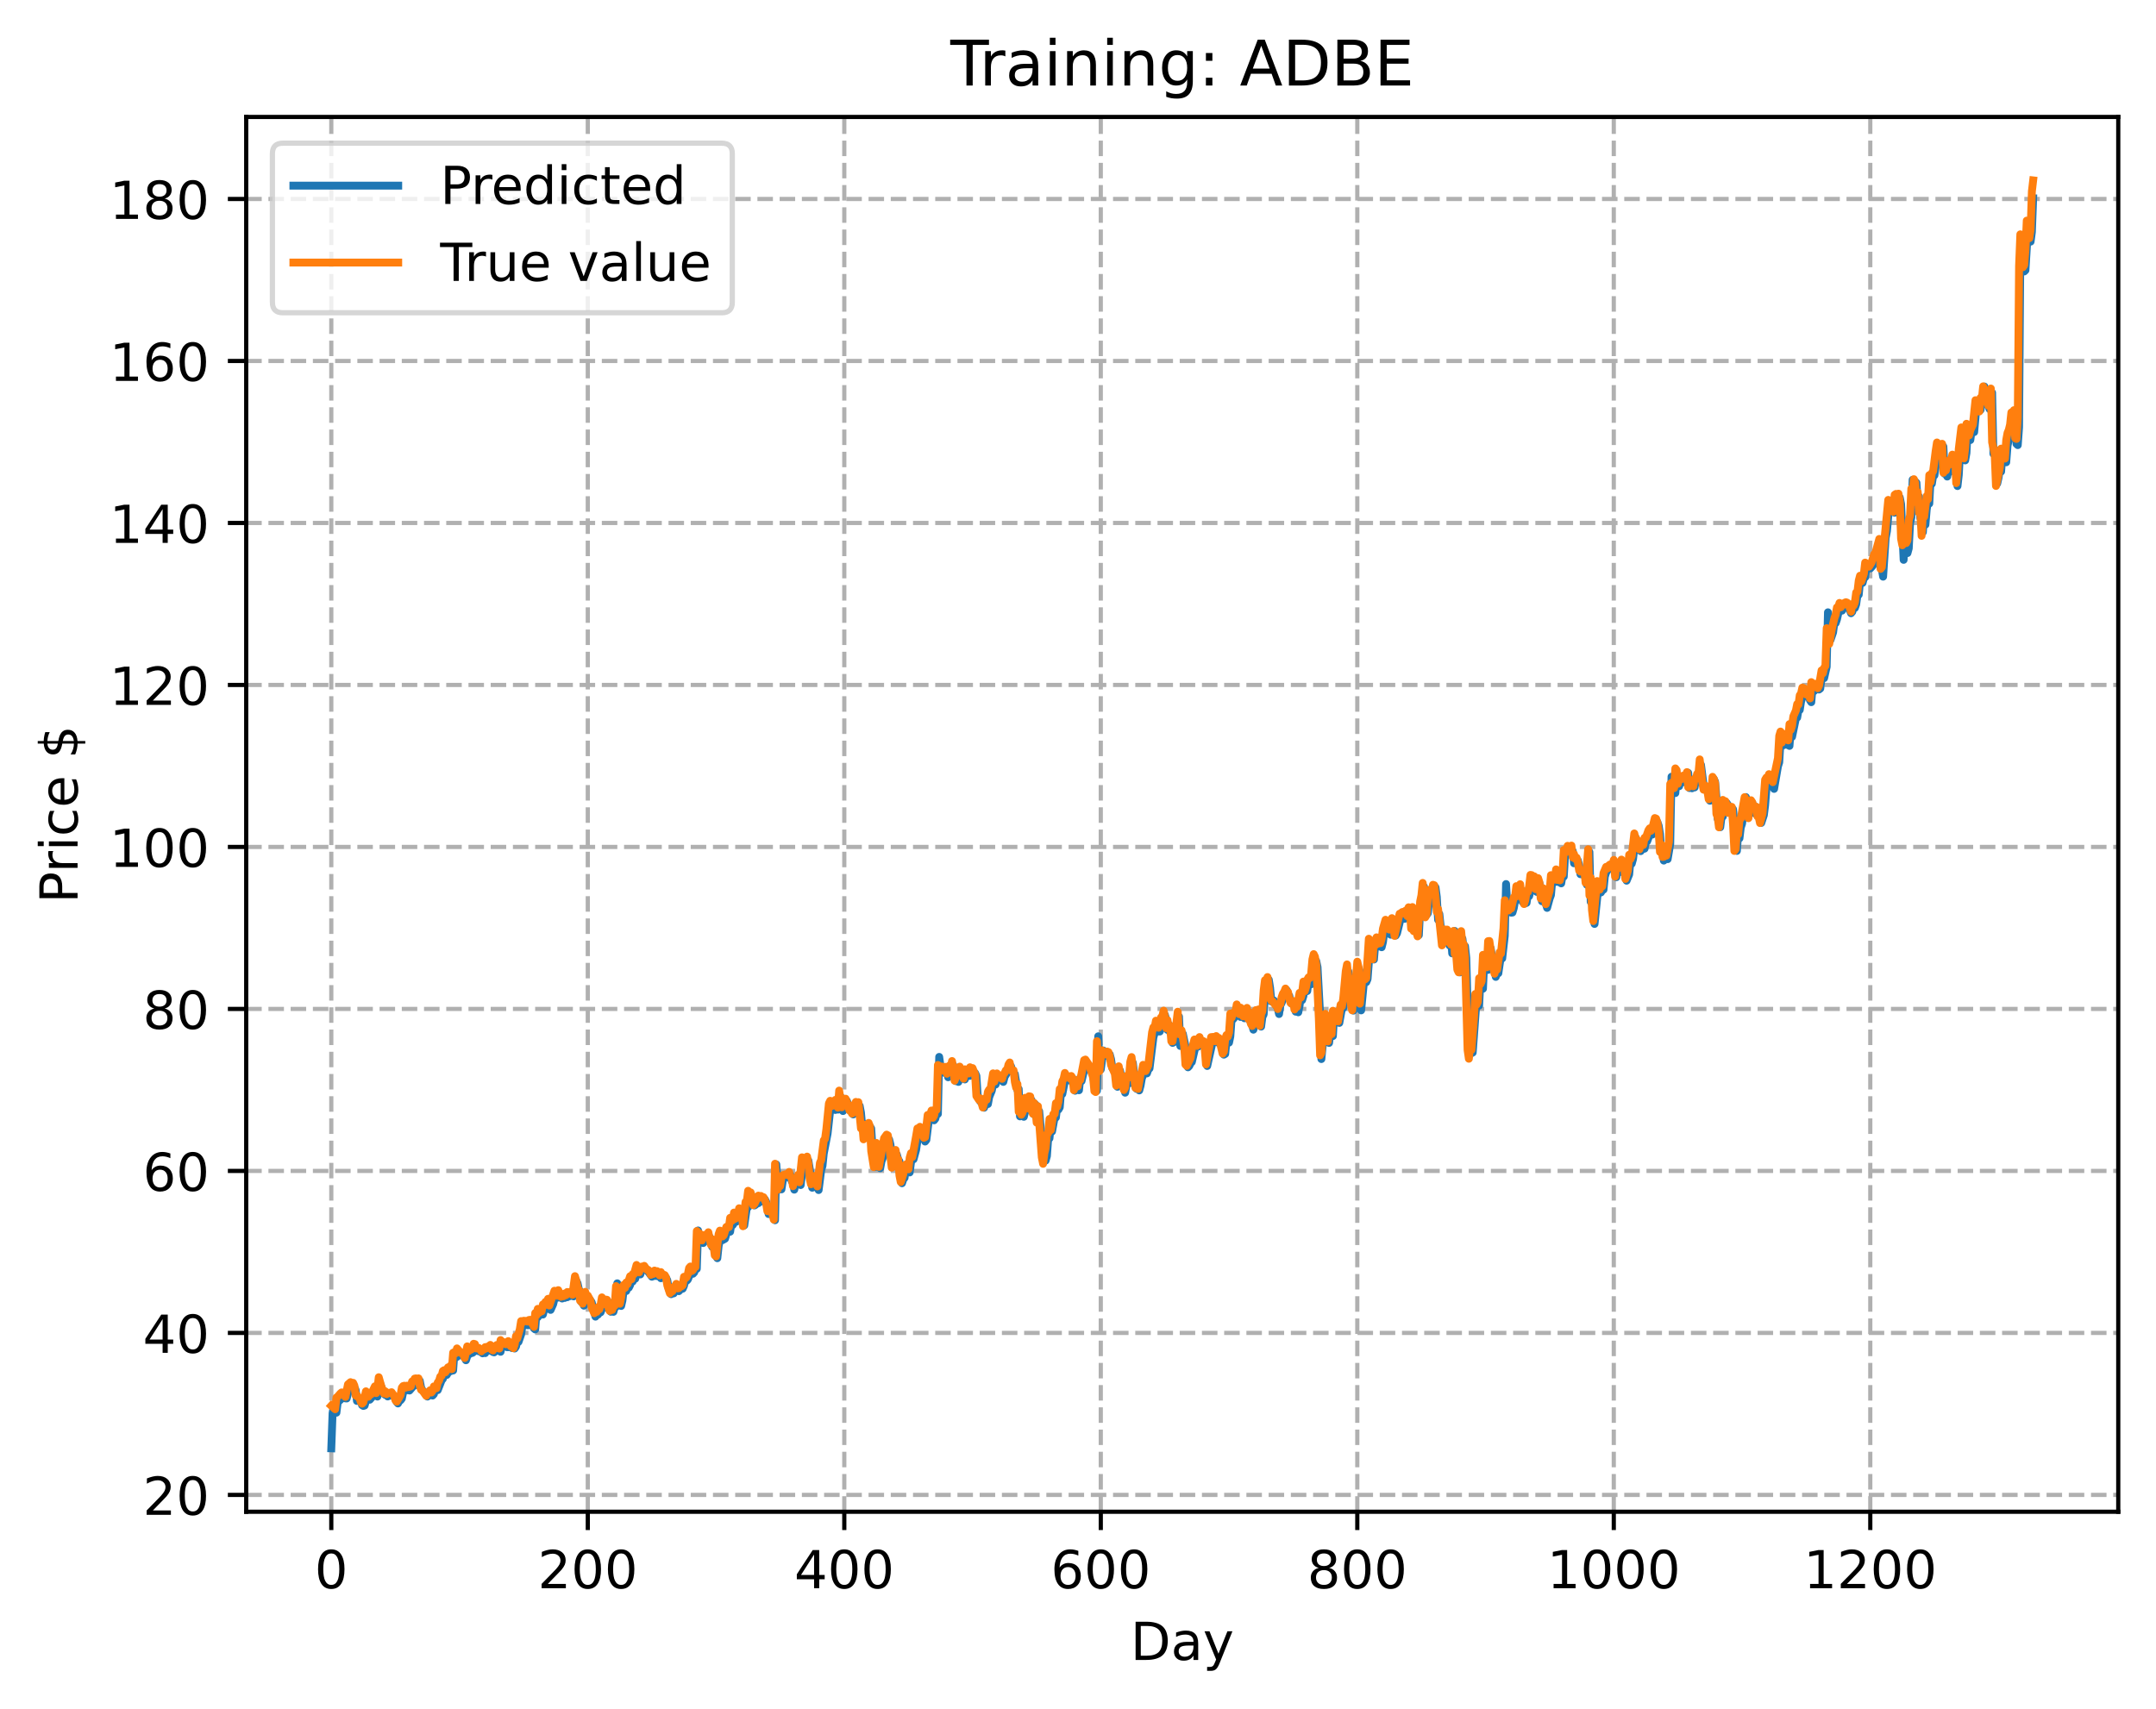 <?xml version="1.0" encoding="utf-8" standalone="no"?>
<!DOCTYPE svg PUBLIC "-//W3C//DTD SVG 1.1//EN"
  "http://www.w3.org/Graphics/SVG/1.1/DTD/svg11.dtd">
<!-- Created with matplotlib (https://matplotlib.org/) -->
<svg height="325.986pt" version="1.1" viewBox="0 0 411.286 325.986" width="411.286pt" xmlns="http://www.w3.org/2000/svg" xmlns:xlink="http://www.w3.org/1999/xlink">
 <defs>
  <style type="text/css">
*{stroke-linecap:butt;stroke-linejoin:round;}
  </style>
 </defs>
 <g id="figure_1">
  <g id="patch_1">
   <path d="M 0 325.986 
L 411.286 325.986 
L 411.286 0 
L 0 0 
z
" style="fill:#ffffff;"/>
  </g>
  <g id="axes_1">
   <g id="patch_2">
    <path d="M 46.966 288.43 
L 404.086 288.43 
L 404.086 22.318 
L 46.966 22.318 
z
" style="fill:#ffffff;"/>
   </g>
   <g id="matplotlib.axis_1">
    <g id="xtick_1">
     <g id="line2d_1">
      <path clip-path="url(#p437d53e719)" d="M 63.198 288.43 
L 63.198 22.318 
" style="fill:none;stroke:#b0b0b0;stroke-dasharray:2.96,1.28;stroke-dashoffset:0;stroke-width:0.8;"/>
     </g>
     <g id="line2d_2">
      <defs>
       <path d="M 0 0 
L 0 3.5 
" id="m18c273e850" style="stroke:#000000;stroke-width:0.8;"/>
      </defs>
      <g>
       <use style="stroke:#000000;stroke-width:0.8;" x="63.198" xlink:href="#m18c273e850" y="288.43"/>
      </g>
     </g>
     <g id="text_1">
      <!-- 0 -->
      <defs>
       <path d="M 31.781 66.406 
Q 24.172 66.406 20.328 58.906 
Q 16.5 51.422 16.5 36.375 
Q 16.5 21.391 20.328 13.891 
Q 24.172 6.391 31.781 6.391 
Q 39.453 6.391 43.281 13.891 
Q 47.125 21.391 47.125 36.375 
Q 47.125 51.422 43.281 58.906 
Q 39.453 66.406 31.781 66.406 
z
M 31.781 74.219 
Q 44.047 74.219 50.516 64.516 
Q 56.984 54.828 56.984 36.375 
Q 56.984 17.969 50.516 8.266 
Q 44.047 -1.422 31.781 -1.422 
Q 19.531 -1.422 13.062 8.266 
Q 6.594 17.969 6.594 36.375 
Q 6.594 54.828 13.062 64.516 
Q 19.531 74.219 31.781 74.219 
z
" id="DejaVuSans-48"/>
      </defs>
      <g transform="translate(60.017 303.029)scale(0.1 -0.1)">
       <use xlink:href="#DejaVuSans-48"/>
      </g>
     </g>
    </g>
    <g id="xtick_2">
     <g id="line2d_3">
      <path clip-path="url(#p437d53e719)" d="M 112.129 288.43 
L 112.129 22.318 
" style="fill:none;stroke:#b0b0b0;stroke-dasharray:2.96,1.28;stroke-dashoffset:0;stroke-width:0.8;"/>
     </g>
     <g id="line2d_4">
      <g>
       <use style="stroke:#000000;stroke-width:0.8;" x="112.129" xlink:href="#m18c273e850" y="288.43"/>
      </g>
     </g>
     <g id="text_2">
      <!-- 200 -->
      <defs>
       <path d="M 19.188 8.297 
L 53.609 8.297 
L 53.609 0 
L 7.328 0 
L 7.328 8.297 
Q 12.938 14.109 22.625 23.891 
Q 32.328 33.688 34.812 36.531 
Q 39.547 41.844 41.422 45.531 
Q 43.312 49.219 43.312 52.781 
Q 43.312 58.594 39.234 62.25 
Q 35.156 65.922 28.609 65.922 
Q 23.969 65.922 18.812 64.312 
Q 13.672 62.703 7.812 59.422 
L 7.812 69.391 
Q 13.766 71.781 18.938 73 
Q 24.125 74.219 28.422 74.219 
Q 39.75 74.219 46.484 68.547 
Q 53.219 62.891 53.219 53.422 
Q 53.219 48.922 51.531 44.891 
Q 49.859 40.875 45.406 35.406 
Q 44.188 33.984 37.641 27.219 
Q 31.109 20.453 19.188 8.297 
z
" id="DejaVuSans-50"/>
      </defs>
      <g transform="translate(102.585 303.029)scale(0.1 -0.1)">
       <use xlink:href="#DejaVuSans-50"/>
       <use x="63.623" xlink:href="#DejaVuSans-48"/>
       <use x="127.246" xlink:href="#DejaVuSans-48"/>
      </g>
     </g>
    </g>
    <g id="xtick_3">
     <g id="line2d_5">
      <path clip-path="url(#p437d53e719)" d="M 161.06 288.43 
L 161.06 22.318 
" style="fill:none;stroke:#b0b0b0;stroke-dasharray:2.96,1.28;stroke-dashoffset:0;stroke-width:0.8;"/>
     </g>
     <g id="line2d_6">
      <g>
       <use style="stroke:#000000;stroke-width:0.8;" x="161.06" xlink:href="#m18c273e850" y="288.43"/>
      </g>
     </g>
     <g id="text_3">
      <!-- 400 -->
      <defs>
       <path d="M 37.797 64.312 
L 12.891 25.391 
L 37.797 25.391 
z
M 35.203 72.906 
L 47.609 72.906 
L 47.609 25.391 
L 58.016 25.391 
L 58.016 17.188 
L 47.609 17.188 
L 47.609 0 
L 37.797 0 
L 37.797 17.188 
L 4.891 17.188 
L 4.891 26.703 
z
" id="DejaVuSans-52"/>
      </defs>
      <g transform="translate(151.516 303.029)scale(0.1 -0.1)">
       <use xlink:href="#DejaVuSans-52"/>
       <use x="63.623" xlink:href="#DejaVuSans-48"/>
       <use x="127.246" xlink:href="#DejaVuSans-48"/>
      </g>
     </g>
    </g>
    <g id="xtick_4">
     <g id="line2d_7">
      <path clip-path="url(#p437d53e719)" d="M 209.99 288.43 
L 209.99 22.318 
" style="fill:none;stroke:#b0b0b0;stroke-dasharray:2.96,1.28;stroke-dashoffset:0;stroke-width:0.8;"/>
     </g>
     <g id="line2d_8">
      <g>
       <use style="stroke:#000000;stroke-width:0.8;" x="209.99" xlink:href="#m18c273e850" y="288.43"/>
      </g>
     </g>
     <g id="text_4">
      <!-- 600 -->
      <defs>
       <path d="M 33.016 40.375 
Q 26.375 40.375 22.484 35.828 
Q 18.609 31.297 18.609 23.391 
Q 18.609 15.531 22.484 10.953 
Q 26.375 6.391 33.016 6.391 
Q 39.656 6.391 43.531 10.953 
Q 47.406 15.531 47.406 23.391 
Q 47.406 31.297 43.531 35.828 
Q 39.656 40.375 33.016 40.375 
z
M 52.594 71.297 
L 52.594 62.312 
Q 48.875 64.062 45.094 64.984 
Q 41.312 65.922 37.594 65.922 
Q 27.828 65.922 22.672 59.328 
Q 17.531 52.734 16.797 39.406 
Q 19.672 43.656 24.016 45.922 
Q 28.375 48.188 33.594 48.188 
Q 44.578 48.188 50.953 41.516 
Q 57.328 34.859 57.328 23.391 
Q 57.328 12.156 50.688 5.359 
Q 44.047 -1.422 33.016 -1.422 
Q 20.359 -1.422 13.672 8.266 
Q 6.984 17.969 6.984 36.375 
Q 6.984 53.656 15.188 63.938 
Q 23.391 74.219 37.203 74.219 
Q 40.922 74.219 44.703 73.484 
Q 48.484 72.75 52.594 71.297 
z
" id="DejaVuSans-54"/>
      </defs>
      <g transform="translate(200.446 303.029)scale(0.1 -0.1)">
       <use xlink:href="#DejaVuSans-54"/>
       <use x="63.623" xlink:href="#DejaVuSans-48"/>
       <use x="127.246" xlink:href="#DejaVuSans-48"/>
      </g>
     </g>
    </g>
    <g id="xtick_5">
     <g id="line2d_9">
      <path clip-path="url(#p437d53e719)" d="M 258.921 288.43 
L 258.921 22.318 
" style="fill:none;stroke:#b0b0b0;stroke-dasharray:2.96,1.28;stroke-dashoffset:0;stroke-width:0.8;"/>
     </g>
     <g id="line2d_10">
      <g>
       <use style="stroke:#000000;stroke-width:0.8;" x="258.921" xlink:href="#m18c273e850" y="288.43"/>
      </g>
     </g>
     <g id="text_5">
      <!-- 800 -->
      <defs>
       <path d="M 31.781 34.625 
Q 24.75 34.625 20.719 30.859 
Q 16.703 27.094 16.703 20.516 
Q 16.703 13.922 20.719 10.156 
Q 24.75 6.391 31.781 6.391 
Q 38.812 6.391 42.859 10.172 
Q 46.922 13.969 46.922 20.516 
Q 46.922 27.094 42.891 30.859 
Q 38.875 34.625 31.781 34.625 
z
M 21.922 38.812 
Q 15.578 40.375 12.031 44.719 
Q 8.5 49.078 8.5 55.328 
Q 8.5 64.062 14.719 69.141 
Q 20.953 74.219 31.781 74.219 
Q 42.672 74.219 48.875 69.141 
Q 55.078 64.062 55.078 55.328 
Q 55.078 49.078 51.531 44.719 
Q 48 40.375 41.703 38.812 
Q 48.828 37.156 52.797 32.312 
Q 56.781 27.484 56.781 20.516 
Q 56.781 9.906 50.312 4.234 
Q 43.844 -1.422 31.781 -1.422 
Q 19.734 -1.422 13.25 4.234 
Q 6.781 9.906 6.781 20.516 
Q 6.781 27.484 10.781 32.312 
Q 14.797 37.156 21.922 38.812 
z
M 18.312 54.391 
Q 18.312 48.734 21.844 45.562 
Q 25.391 42.391 31.781 42.391 
Q 38.141 42.391 41.719 45.562 
Q 45.312 48.734 45.312 54.391 
Q 45.312 60.062 41.719 63.234 
Q 38.141 66.406 31.781 66.406 
Q 25.391 66.406 21.844 63.234 
Q 18.312 60.062 18.312 54.391 
z
" id="DejaVuSans-56"/>
      </defs>
      <g transform="translate(249.377 303.029)scale(0.1 -0.1)">
       <use xlink:href="#DejaVuSans-56"/>
       <use x="63.623" xlink:href="#DejaVuSans-48"/>
       <use x="127.246" xlink:href="#DejaVuSans-48"/>
      </g>
     </g>
    </g>
    <g id="xtick_6">
     <g id="line2d_11">
      <path clip-path="url(#p437d53e719)" d="M 307.851 288.43 
L 307.851 22.318 
" style="fill:none;stroke:#b0b0b0;stroke-dasharray:2.96,1.28;stroke-dashoffset:0;stroke-width:0.8;"/>
     </g>
     <g id="line2d_12">
      <g>
       <use style="stroke:#000000;stroke-width:0.8;" x="307.851" xlink:href="#m18c273e850" y="288.43"/>
      </g>
     </g>
     <g id="text_6">
      <!-- 1000 -->
      <defs>
       <path d="M 12.406 8.297 
L 28.516 8.297 
L 28.516 63.922 
L 10.984 60.406 
L 10.984 69.391 
L 28.422 72.906 
L 38.281 72.906 
L 38.281 8.297 
L 54.391 8.297 
L 54.391 0 
L 12.406 0 
z
" id="DejaVuSans-49"/>
      </defs>
      <g transform="translate(295.126 303.029)scale(0.1 -0.1)">
       <use xlink:href="#DejaVuSans-49"/>
       <use x="63.623" xlink:href="#DejaVuSans-48"/>
       <use x="127.246" xlink:href="#DejaVuSans-48"/>
       <use x="190.869" xlink:href="#DejaVuSans-48"/>
      </g>
     </g>
    </g>
    <g id="xtick_7">
     <g id="line2d_13">
      <path clip-path="url(#p437d53e719)" d="M 356.782 288.43 
L 356.782 22.318 
" style="fill:none;stroke:#b0b0b0;stroke-dasharray:2.96,1.28;stroke-dashoffset:0;stroke-width:0.8;"/>
     </g>
     <g id="line2d_14">
      <g>
       <use style="stroke:#000000;stroke-width:0.8;" x="356.782" xlink:href="#m18c273e850" y="288.43"/>
      </g>
     </g>
     <g id="text_7">
      <!-- 1200 -->
      <g transform="translate(344.057 303.029)scale(0.1 -0.1)">
       <use xlink:href="#DejaVuSans-49"/>
       <use x="63.623" xlink:href="#DejaVuSans-50"/>
       <use x="127.246" xlink:href="#DejaVuSans-48"/>
       <use x="190.869" xlink:href="#DejaVuSans-48"/>
      </g>
     </g>
    </g>
    <g id="text_8">
     <!-- Day -->
     <defs>
      <path d="M 19.672 64.797 
L 19.672 8.109 
L 31.594 8.109 
Q 46.688 8.109 53.688 14.938 
Q 60.688 21.781 60.688 36.531 
Q 60.688 51.172 53.688 57.984 
Q 46.688 64.797 31.594 64.797 
z
M 9.812 72.906 
L 30.078 72.906 
Q 51.266 72.906 61.172 64.094 
Q 71.094 55.281 71.094 36.531 
Q 71.094 17.672 61.125 8.828 
Q 51.172 0 30.078 0 
L 9.812 0 
z
" id="DejaVuSans-68"/>
      <path d="M 34.281 27.484 
Q 23.391 27.484 19.188 25 
Q 14.984 22.516 14.984 16.5 
Q 14.984 11.719 18.141 8.906 
Q 21.297 6.109 26.703 6.109 
Q 34.188 6.109 38.703 11.406 
Q 43.219 16.703 43.219 25.484 
L 43.219 27.484 
z
M 52.203 31.203 
L 52.203 0 
L 43.219 0 
L 43.219 8.297 
Q 40.141 3.328 35.547 0.953 
Q 30.953 -1.422 24.312 -1.422 
Q 15.922 -1.422 10.953 3.297 
Q 6 8.016 6 15.922 
Q 6 25.141 12.172 29.828 
Q 18.359 34.516 30.609 34.516 
L 43.219 34.516 
L 43.219 35.406 
Q 43.219 41.609 39.141 45 
Q 35.062 48.391 27.688 48.391 
Q 23 48.391 18.547 47.266 
Q 14.109 46.141 10.016 43.891 
L 10.016 52.203 
Q 14.938 54.109 19.578 55.047 
Q 24.219 56 28.609 56 
Q 40.484 56 46.344 49.844 
Q 52.203 43.703 52.203 31.203 
z
" id="DejaVuSans-97"/>
      <path d="M 32.172 -5.078 
Q 28.375 -14.844 24.75 -17.812 
Q 21.141 -20.797 15.094 -20.797 
L 7.906 -20.797 
L 7.906 -13.281 
L 13.188 -13.281 
Q 16.891 -13.281 18.938 -11.516 
Q 21 -9.766 23.484 -3.219 
L 25.094 0.875 
L 2.984 54.688 
L 12.5 54.688 
L 29.594 11.922 
L 46.688 54.688 
L 56.203 54.688 
z
" id="DejaVuSans-121"/>
     </defs>
     <g transform="translate(215.652 316.707)scale(0.1 -0.1)">
      <use xlink:href="#DejaVuSans-68"/>
      <use x="77.002" xlink:href="#DejaVuSans-97"/>
      <use x="138.281" xlink:href="#DejaVuSans-121"/>
     </g>
    </g>
   </g>
   <g id="matplotlib.axis_2">
    <g id="ytick_1">
     <g id="line2d_15">
      <path clip-path="url(#p437d53e719)" d="M 46.966 285.22 
L 404.086 285.22 
" style="fill:none;stroke:#b0b0b0;stroke-dasharray:2.96,1.28;stroke-dashoffset:0;stroke-width:0.8;"/>
     </g>
     <g id="line2d_16">
      <defs>
       <path d="M 0 0 
L -3.5 0 
" id="mf2dc40f616" style="stroke:#000000;stroke-width:0.8;"/>
      </defs>
      <g>
       <use style="stroke:#000000;stroke-width:0.8;" x="46.966" xlink:href="#mf2dc40f616" y="285.22"/>
      </g>
     </g>
     <g id="text_9">
      <!-- 20 -->
      <g transform="translate(27.241 289.019)scale(0.1 -0.1)">
       <use xlink:href="#DejaVuSans-50"/>
       <use x="63.623" xlink:href="#DejaVuSans-48"/>
      </g>
     </g>
    </g>
    <g id="ytick_2">
     <g id="line2d_17">
      <path clip-path="url(#p437d53e719)" d="M 46.966 254.314 
L 404.086 254.314 
" style="fill:none;stroke:#b0b0b0;stroke-dasharray:2.96,1.28;stroke-dashoffset:0;stroke-width:0.8;"/>
     </g>
     <g id="line2d_18">
      <g>
       <use style="stroke:#000000;stroke-width:0.8;" x="46.966" xlink:href="#mf2dc40f616" y="254.314"/>
      </g>
     </g>
     <g id="text_10">
      <!-- 40 -->
      <g transform="translate(27.241 258.113)scale(0.1 -0.1)">
       <use xlink:href="#DejaVuSans-52"/>
       <use x="63.623" xlink:href="#DejaVuSans-48"/>
      </g>
     </g>
    </g>
    <g id="ytick_3">
     <g id="line2d_19">
      <path clip-path="url(#p437d53e719)" d="M 46.966 223.407 
L 404.086 223.407 
" style="fill:none;stroke:#b0b0b0;stroke-dasharray:2.96,1.28;stroke-dashoffset:0;stroke-width:0.8;"/>
     </g>
     <g id="line2d_20">
      <g>
       <use style="stroke:#000000;stroke-width:0.8;" x="46.966" xlink:href="#mf2dc40f616" y="223.407"/>
      </g>
     </g>
     <g id="text_11">
      <!-- 60 -->
      <g transform="translate(27.241 227.206)scale(0.1 -0.1)">
       <use xlink:href="#DejaVuSans-54"/>
       <use x="63.623" xlink:href="#DejaVuSans-48"/>
      </g>
     </g>
    </g>
    <g id="ytick_4">
     <g id="line2d_21">
      <path clip-path="url(#p437d53e719)" d="M 46.966 192.501 
L 404.086 192.501 
" style="fill:none;stroke:#b0b0b0;stroke-dasharray:2.96,1.28;stroke-dashoffset:0;stroke-width:0.8;"/>
     </g>
     <g id="line2d_22">
      <g>
       <use style="stroke:#000000;stroke-width:0.8;" x="46.966" xlink:href="#mf2dc40f616" y="192.501"/>
      </g>
     </g>
     <g id="text_12">
      <!-- 80 -->
      <g transform="translate(27.241 196.3)scale(0.1 -0.1)">
       <use xlink:href="#DejaVuSans-56"/>
       <use x="63.623" xlink:href="#DejaVuSans-48"/>
      </g>
     </g>
    </g>
    <g id="ytick_5">
     <g id="line2d_23">
      <path clip-path="url(#p437d53e719)" d="M 46.966 161.594 
L 404.086 161.594 
" style="fill:none;stroke:#b0b0b0;stroke-dasharray:2.96,1.28;stroke-dashoffset:0;stroke-width:0.8;"/>
     </g>
     <g id="line2d_24">
      <g>
       <use style="stroke:#000000;stroke-width:0.8;" x="46.966" xlink:href="#mf2dc40f616" y="161.594"/>
      </g>
     </g>
     <g id="text_13">
      <!-- 100 -->
      <g transform="translate(20.878 165.393)scale(0.1 -0.1)">
       <use xlink:href="#DejaVuSans-49"/>
       <use x="63.623" xlink:href="#DejaVuSans-48"/>
       <use x="127.246" xlink:href="#DejaVuSans-48"/>
      </g>
     </g>
    </g>
    <g id="ytick_6">
     <g id="line2d_25">
      <path clip-path="url(#p437d53e719)" d="M 46.966 130.688 
L 404.086 130.688 
" style="fill:none;stroke:#b0b0b0;stroke-dasharray:2.96,1.28;stroke-dashoffset:0;stroke-width:0.8;"/>
     </g>
     <g id="line2d_26">
      <g>
       <use style="stroke:#000000;stroke-width:0.8;" x="46.966" xlink:href="#mf2dc40f616" y="130.688"/>
      </g>
     </g>
     <g id="text_14">
      <!-- 120 -->
      <g transform="translate(20.878 134.487)scale(0.1 -0.1)">
       <use xlink:href="#DejaVuSans-49"/>
       <use x="63.623" xlink:href="#DejaVuSans-50"/>
       <use x="127.246" xlink:href="#DejaVuSans-48"/>
      </g>
     </g>
    </g>
    <g id="ytick_7">
     <g id="line2d_27">
      <path clip-path="url(#p437d53e719)" d="M 46.966 99.781 
L 404.086 99.781 
" style="fill:none;stroke:#b0b0b0;stroke-dasharray:2.96,1.28;stroke-dashoffset:0;stroke-width:0.8;"/>
     </g>
     <g id="line2d_28">
      <g>
       <use style="stroke:#000000;stroke-width:0.8;" x="46.966" xlink:href="#mf2dc40f616" y="99.781"/>
      </g>
     </g>
     <g id="text_15">
      <!-- 140 -->
      <g transform="translate(20.878 103.581)scale(0.1 -0.1)">
       <use xlink:href="#DejaVuSans-49"/>
       <use x="63.623" xlink:href="#DejaVuSans-52"/>
       <use x="127.246" xlink:href="#DejaVuSans-48"/>
      </g>
     </g>
    </g>
    <g id="ytick_8">
     <g id="line2d_29">
      <path clip-path="url(#p437d53e719)" d="M 46.966 68.875 
L 404.086 68.875 
" style="fill:none;stroke:#b0b0b0;stroke-dasharray:2.96,1.28;stroke-dashoffset:0;stroke-width:0.8;"/>
     </g>
     <g id="line2d_30">
      <g>
       <use style="stroke:#000000;stroke-width:0.8;" x="46.966" xlink:href="#mf2dc40f616" y="68.875"/>
      </g>
     </g>
     <g id="text_16">
      <!-- 160 -->
      <g transform="translate(20.878 72.674)scale(0.1 -0.1)">
       <use xlink:href="#DejaVuSans-49"/>
       <use x="63.623" xlink:href="#DejaVuSans-54"/>
       <use x="127.246" xlink:href="#DejaVuSans-48"/>
      </g>
     </g>
    </g>
    <g id="ytick_9">
     <g id="line2d_31">
      <path clip-path="url(#p437d53e719)" d="M 46.966 37.968 
L 404.086 37.968 
" style="fill:none;stroke:#b0b0b0;stroke-dasharray:2.96,1.28;stroke-dashoffset:0;stroke-width:0.8;"/>
     </g>
     <g id="line2d_32">
      <g>
       <use style="stroke:#000000;stroke-width:0.8;" x="46.966" xlink:href="#mf2dc40f616" y="37.968"/>
      </g>
     </g>
     <g id="text_17">
      <!-- 180 -->
      <g transform="translate(20.878 41.768)scale(0.1 -0.1)">
       <use xlink:href="#DejaVuSans-49"/>
       <use x="63.623" xlink:href="#DejaVuSans-56"/>
       <use x="127.246" xlink:href="#DejaVuSans-48"/>
      </g>
     </g>
    </g>
    <g id="text_18">
     <!-- Price $ -->
     <defs>
      <path d="M 19.672 64.797 
L 19.672 37.406 
L 32.078 37.406 
Q 38.969 37.406 42.719 40.969 
Q 46.484 44.531 46.484 51.125 
Q 46.484 57.672 42.719 61.234 
Q 38.969 64.797 32.078 64.797 
z
M 9.812 72.906 
L 32.078 72.906 
Q 44.344 72.906 50.609 67.359 
Q 56.891 61.812 56.891 51.125 
Q 56.891 40.328 50.609 34.812 
Q 44.344 29.297 32.078 29.297 
L 19.672 29.297 
L 19.672 0 
L 9.812 0 
z
" id="DejaVuSans-80"/>
      <path d="M 41.109 46.297 
Q 39.594 47.172 37.812 47.578 
Q 36.031 48 33.891 48 
Q 26.266 48 22.188 43.047 
Q 18.109 38.094 18.109 28.812 
L 18.109 0 
L 9.078 0 
L 9.078 54.688 
L 18.109 54.688 
L 18.109 46.188 
Q 20.953 51.172 25.484 53.578 
Q 30.031 56 36.531 56 
Q 37.453 56 38.578 55.875 
Q 39.703 55.766 41.062 55.516 
z
" id="DejaVuSans-114"/>
      <path d="M 9.422 54.688 
L 18.406 54.688 
L 18.406 0 
L 9.422 0 
z
M 9.422 75.984 
L 18.406 75.984 
L 18.406 64.594 
L 9.422 64.594 
z
" id="DejaVuSans-105"/>
      <path d="M 48.781 52.594 
L 48.781 44.188 
Q 44.969 46.297 41.141 47.344 
Q 37.312 48.391 33.406 48.391 
Q 24.656 48.391 19.812 42.844 
Q 14.984 37.312 14.984 27.297 
Q 14.984 17.281 19.812 11.734 
Q 24.656 6.203 33.406 6.203 
Q 37.312 6.203 41.141 7.25 
Q 44.969 8.297 48.781 10.406 
L 48.781 2.094 
Q 45.016 0.344 40.984 -0.531 
Q 36.969 -1.422 32.422 -1.422 
Q 20.062 -1.422 12.781 6.344 
Q 5.516 14.109 5.516 27.297 
Q 5.516 40.672 12.859 48.328 
Q 20.219 56 33.016 56 
Q 37.156 56 41.109 55.141 
Q 45.062 54.297 48.781 52.594 
z
" id="DejaVuSans-99"/>
      <path d="M 56.203 29.594 
L 56.203 25.203 
L 14.891 25.203 
Q 15.484 15.922 20.484 11.062 
Q 25.484 6.203 34.422 6.203 
Q 39.594 6.203 44.453 7.469 
Q 49.312 8.734 54.109 11.281 
L 54.109 2.781 
Q 49.266 0.734 44.188 -0.344 
Q 39.109 -1.422 33.891 -1.422 
Q 20.797 -1.422 13.156 6.188 
Q 5.516 13.812 5.516 26.812 
Q 5.516 40.234 12.766 48.109 
Q 20.016 56 32.328 56 
Q 43.359 56 49.781 48.891 
Q 56.203 41.797 56.203 29.594 
z
M 47.219 32.234 
Q 47.125 39.594 43.094 43.984 
Q 39.062 48.391 32.422 48.391 
Q 24.906 48.391 20.391 44.141 
Q 15.875 39.891 15.188 32.172 
z
" id="DejaVuSans-101"/>
      <path id="DejaVuSans-32"/>
      <path d="M 33.797 -14.703 
L 28.906 -14.703 
L 28.859 0 
Q 23.734 0.094 18.609 1.188 
Q 13.484 2.297 8.297 4.5 
L 8.297 13.281 
Q 13.281 10.156 18.375 8.562 
Q 23.484 6.984 28.906 6.938 
L 28.906 29.203 
Q 18.109 30.953 13.203 35.156 
Q 8.297 39.359 8.297 46.688 
Q 8.297 54.641 13.625 59.219 
Q 18.953 63.812 28.906 64.5 
L 28.906 75.984 
L 33.797 75.984 
L 33.797 64.656 
Q 38.328 64.453 42.578 63.688 
Q 46.828 62.938 50.875 61.625 
L 50.875 53.078 
Q 46.828 55.125 42.547 56.25 
Q 38.281 57.375 33.797 57.562 
L 33.797 36.719 
Q 44.875 35.016 50.094 30.609 
Q 55.328 26.219 55.328 18.609 
Q 55.328 10.359 49.781 5.594 
Q 44.234 0.828 33.797 0.094 
z
M 28.906 37.594 
L 28.906 57.625 
Q 23.25 56.984 20.266 54.391 
Q 17.281 51.812 17.281 47.516 
Q 17.281 43.312 20.031 40.969 
Q 22.797 38.625 28.906 37.594 
z
M 33.797 28.219 
L 33.797 7.078 
Q 39.984 7.906 43.141 10.594 
Q 46.297 13.281 46.297 17.672 
Q 46.297 21.969 43.281 24.5 
Q 40.281 27.047 33.797 28.219 
z
" id="DejaVuSans-36"/>
     </defs>
     <g transform="translate(14.798 172.342)rotate(-90)scale(0.1 -0.1)">
      <use xlink:href="#DejaVuSans-80"/>
      <use x="58.553" xlink:href="#DejaVuSans-114"/>
      <use x="99.666" xlink:href="#DejaVuSans-105"/>
      <use x="127.449" xlink:href="#DejaVuSans-99"/>
      <use x="182.43" xlink:href="#DejaVuSans-101"/>
      <use x="243.953" xlink:href="#DejaVuSans-32"/>
      <use x="275.74" xlink:href="#DejaVuSans-36"/>
     </g>
    </g>
   </g>
   <g id="line2d_33">
    <path clip-path="url(#p437d53e719)" d="M 63.198 276.334 
L 63.443 269.654 
L 63.688 268.401 
L 63.932 268.83 
L 64.177 269.537 
L 64.422 267.548 
L 65.156 266.864 
L 65.4 266.445 
L 65.645 266.415 
L 65.89 266.803 
L 66.134 266.824 
L 66.623 264.964 
L 66.868 264.82 
L 67.357 264.981 
L 67.602 264.709 
L 67.847 265.193 
L 68.091 267.292 
L 68.336 266.777 
L 68.825 267.359 
L 69.07 268.092 
L 69.315 268.246 
L 69.559 268.169 
L 70.049 266.516 
L 70.538 267.059 
L 71.027 266.496 
L 71.272 266.063 
L 71.517 265.377 
L 71.761 265.403 
L 72.006 266.456 
L 72.251 265.737 
L 72.495 263.952 
L 72.984 265.203 
L 73.229 265.536 
L 73.474 266.125 
L 73.718 265.833 
L 73.963 266.437 
L 74.208 266.158 
L 74.452 266.29 
L 74.697 266.156 
L 75.186 266.355 
L 75.431 266.798 
L 75.676 267.483 
L 75.92 267.771 
L 76.165 267.319 
L 76.41 267.176 
L 76.654 266.846 
L 76.899 265.706 
L 77.388 265.124 
L 77.633 265.259 
L 77.878 264.918 
L 78.122 265.305 
L 78.856 264.448 
L 79.101 264.343 
L 79.345 263.727 
L 79.59 263.511 
L 79.835 263.91 
L 80.079 263.44 
L 80.324 264.713 
L 80.569 265.292 
L 80.813 265.435 
L 81.547 266.455 
L 81.792 266.03 
L 82.037 266.23 
L 82.281 265.85 
L 82.526 266.263 
L 82.771 265.988 
L 83.015 265.054 
L 83.26 265.248 
L 83.505 265.231 
L 84.239 263.36 
L 84.483 263.075 
L 84.728 262.234 
L 84.972 262.145 
L 85.217 262.337 
L 85.706 261.521 
L 85.951 261.627 
L 86.196 260.927 
L 86.44 261.486 
L 86.685 258.033 
L 86.93 258.991 
L 87.174 258.881 
L 87.419 258.083 
L 88.153 258.652 
L 88.398 258.566 
L 88.887 259.531 
L 89.132 258.775 
L 89.376 257.469 
L 89.621 258.321 
L 89.866 257.887 
L 90.11 258.127 
L 90.355 257.95 
L 90.599 257.129 
L 90.844 257.186 
L 91.089 257.698 
L 91.333 257.811 
L 91.578 257.791 
L 92.067 258.206 
L 92.312 258.081 
L 92.557 258.167 
L 92.801 257.703 
L 93.046 257.713 
L 93.291 257.454 
L 93.535 257.708 
L 93.78 257.484 
L 94.025 257.95 
L 94.269 258.021 
L 94.514 257.346 
L 94.759 257.738 
L 95.003 257.236 
L 95.248 257.371 
L 95.493 257.918 
L 95.737 256.384 
L 95.982 256.953 
L 96.227 256.745 
L 96.471 256.709 
L 96.716 257.036 
L 96.96 257.04 
L 97.205 256.519 
L 97.45 256.704 
L 97.694 257.215 
L 97.939 256.885 
L 98.184 257.289 
L 98.428 256.941 
L 98.673 255.964 
L 98.918 256.022 
L 99.407 254.609 
L 99.652 252.962 
L 99.896 252.986 
L 100.386 252.402 
L 100.63 252.847 
L 100.875 252.836 
L 101.364 252.246 
L 101.609 252.721 
L 101.854 253.442 
L 102.098 253.649 
L 102.343 250.376 
L 102.587 251.327 
L 102.832 250.424 
L 103.077 250.893 
L 103.321 250.548 
L 103.566 250.808 
L 103.811 249.86 
L 104.055 249.807 
L 104.3 249.136 
L 104.545 249.3 
L 104.789 248.681 
L 105.034 249.924 
L 105.523 248.829 
L 106.013 246.807 
L 106.502 247.57 
L 106.747 246.752 
L 106.991 247.5 
L 107.236 247.751 
L 107.481 247.485 
L 107.725 247.64 
L 107.97 247.087 
L 108.215 247.502 
L 108.459 247.077 
L 108.704 247.304 
L 108.948 246.981 
L 109.438 247.343 
L 109.682 246.287 
L 109.927 244.375 
L 110.172 244.832 
L 110.416 245.954 
L 110.661 246.493 
L 110.906 248.415 
L 111.15 248.384 
L 111.395 249.115 
L 111.64 248.608 
L 111.884 247.393 
L 112.129 247.856 
L 112.374 247.777 
L 112.863 248.446 
L 113.597 251.21 
L 113.842 250.187 
L 114.086 250.816 
L 114.331 250.06 
L 114.575 250.387 
L 114.82 249.747 
L 115.065 248.211 
L 115.554 249.197 
L 115.799 248.409 
L 116.043 248.406 
L 116.288 249.86 
L 116.533 250.28 
L 116.777 249.815 
L 117.022 250.292 
L 117.267 249.395 
L 117.511 249.347 
L 117.756 244.85 
L 118.001 247.106 
L 118.245 247.56 
L 118.49 249.174 
L 118.735 248.139 
L 118.979 246.034 
L 119.224 245.695 
L 119.469 246.323 
L 119.713 245.522 
L 119.958 245.68 
L 120.203 245.199 
L 120.447 244.12 
L 120.692 244.51 
L 120.936 243.685 
L 121.181 243.983 
L 121.67 241.883 
L 121.915 242.369 
L 122.16 243.157 
L 122.404 242.132 
L 122.649 241.995 
L 122.894 242.311 
L 123.138 241.962 
L 124.362 243.593 
L 124.606 243.343 
L 124.851 243.459 
L 125.096 242.889 
L 125.34 243.468 
L 125.585 243.176 
L 125.83 243.342 
L 126.074 243.88 
L 126.319 243.327 
L 126.808 243.839 
L 127.053 243.803 
L 127.297 244.251 
L 127.542 245.774 
L 128.031 246.923 
L 128.276 246.763 
L 128.521 246.767 
L 128.765 246.272 
L 129.01 246.147 
L 129.255 245.259 
L 129.499 246.349 
L 129.744 246.097 
L 129.989 245.595 
L 130.233 245.877 
L 130.478 245.324 
L 130.723 244.221 
L 130.967 244.386 
L 131.212 244.141 
L 131.457 243.535 
L 131.701 242.438 
L 131.946 242.235 
L 132.191 243.028 
L 132.435 242.761 
L 132.68 241.934 
L 132.924 242.098 
L 133.169 234.765 
L 133.414 236.6 
L 133.658 235.932 
L 134.148 237.164 
L 134.637 236.131 
L 135.126 236.812 
L 135.371 236 
L 135.86 237.9 
L 136.105 237.649 
L 136.35 238.349 
L 136.594 239.64 
L 136.839 240.059 
L 137.084 237.734 
L 137.328 236.591 
L 137.573 236.01 
L 137.818 236.621 
L 138.307 236.347 
L 138.796 234.705 
L 139.041 234.393 
L 139.285 235.005 
L 139.53 233.323 
L 139.775 233.743 
L 140.019 233.355 
L 140.264 232.069 
L 140.509 233.067 
L 140.753 232.853 
L 140.998 232.258 
L 141.243 231.195 
L 141.487 232.041 
L 141.732 231.87 
L 141.977 233.805 
L 142.466 230.436 
L 142.711 230.34 
L 142.955 228.825 
L 143.2 228.61 
L 143.445 228.137 
L 143.934 229.993 
L 144.178 229.836 
L 144.423 229.484 
L 144.668 229.563 
L 144.912 228.727 
L 145.157 229.264 
L 145.402 228.794 
L 145.646 228.739 
L 145.891 228.8 
L 146.136 229.249 
L 146.38 230.072 
L 146.625 231.635 
L 146.87 230.261 
L 147.114 230.572 
L 147.848 232.821 
L 148.093 222.168 
L 148.338 225.626 
L 148.582 226.995 
L 148.827 225.962 
L 149.072 226.924 
L 149.316 225.346 
L 149.561 224.71 
L 149.806 224.693 
L 150.05 224.524 
L 150.539 224.617 
L 150.784 224.138 
L 151.029 225.367 
L 151.273 225.232 
L 151.518 226.98 
L 151.763 225.749 
L 152.007 225.789 
L 152.497 224.708 
L 152.741 226.103 
L 153.231 221.852 
L 153.475 221.75 
L 153.965 222.492 
L 154.209 221.428 
L 154.454 222.903 
L 154.943 226.614 
L 155.188 225.744 
L 155.433 226.511 
L 155.677 224.675 
L 156.166 227.057 
L 156.656 223.216 
L 156.9 222.453 
L 157.145 220.076 
L 157.879 216.26 
L 158.368 211.812 
L 158.613 211.004 
L 158.858 211.657 
L 159.102 211.019 
L 159.347 211.777 
L 159.592 210.604 
L 159.836 211.708 
L 160.081 211.662 
L 160.326 209.168 
L 160.815 211.985 
L 161.06 210.365 
L 161.549 210.033 
L 162.283 212.041 
L 162.527 211.924 
L 162.772 212.629 
L 163.017 212.453 
L 163.261 210.676 
L 163.506 210.563 
L 163.751 212.092 
L 163.995 210.987 
L 164.24 212.286 
L 164.485 214.942 
L 164.729 214.327 
L 164.974 216.734 
L 165.219 216.77 
L 165.463 216.218 
L 165.708 215.299 
L 165.953 214.912 
L 166.197 215.316 
L 166.442 219.084 
L 166.931 222.67 
L 167.176 221.224 
L 167.421 219.072 
L 167.91 222.882 
L 168.154 221.58 
L 168.399 220.93 
L 168.888 218.227 
L 169.378 217.366 
L 169.622 217.413 
L 169.867 218.397 
L 170.356 222.578 
L 170.601 222.406 
L 171.09 220.295 
L 171.335 221.209 
L 171.58 221.569 
L 172.069 225.755 
L 172.314 225.017 
L 172.558 224.727 
L 172.803 222.984 
L 173.048 222.888 
L 173.292 222.993 
L 173.537 223.695 
L 173.782 221.781 
L 174.026 220.753 
L 174.271 221.188 
L 174.76 219.389 
L 175.249 216 
L 175.494 216.361 
L 175.739 215.427 
L 175.983 216.525 
L 176.228 216.736 
L 176.473 217.799 
L 176.717 217.48 
L 177.207 213.506 
L 177.696 213.397 
L 177.941 212.711 
L 178.185 213.751 
L 178.43 213.437 
L 178.675 212.422 
L 178.919 212.54 
L 179.164 201.648 
L 179.409 203.374 
L 179.653 204.168 
L 179.898 204.066 
L 180.142 204.68 
L 180.387 204.704 
L 180.632 204.332 
L 180.876 205.536 
L 181.366 204.002 
L 181.61 204.314 
L 181.855 203.246 
L 182.1 204.389 
L 182.344 206.281 
L 182.589 205.892 
L 182.834 206.426 
L 183.078 205.595 
L 183.323 204.216 
L 183.568 204.955 
L 183.812 204.619 
L 184.057 205.954 
L 184.302 204.598 
L 184.546 205.359 
L 184.791 204.791 
L 185.036 205.269 
L 185.28 204.208 
L 185.525 204.506 
L 186.014 204.733 
L 186.259 205.25 
L 186.503 208.969 
L 186.993 210.143 
L 187.237 210.065 
L 187.482 210.999 
L 187.727 211.35 
L 188.216 210.064 
L 188.461 210.645 
L 188.705 209.304 
L 189.195 208.099 
L 189.684 205.55 
L 189.929 206.923 
L 190.418 205.364 
L 190.663 205.465 
L 190.907 205.805 
L 191.152 205.792 
L 191.397 206.421 
L 191.641 205.463 
L 192.864 203.445 
L 193.109 204.389 
L 193.598 204.924 
L 194.088 207.986 
L 194.332 207.778 
L 194.577 212.997 
L 194.822 211.788 
L 195.066 212.906 
L 195.311 213.081 
L 195.556 212.066 
L 195.8 210.308 
L 196.045 211.778 
L 196.779 209.896 
L 197.024 211.747 
L 197.268 212.64 
L 197.513 210.713 
L 197.758 211.607 
L 198.002 213.995 
L 198.247 212.028 
L 198.981 220.285 
L 199.225 221.377 
L 199.47 221.436 
L 199.715 220.564 
L 199.959 217.2 
L 200.204 217.189 
L 200.449 214.594 
L 200.693 215.882 
L 201.183 213.194 
L 201.427 213.222 
L 201.672 211.148 
L 201.917 211.706 
L 202.161 211.277 
L 202.406 208.262 
L 202.651 208.733 
L 203.14 206.31 
L 203.385 205.272 
L 203.629 205.841 
L 204.118 205.748 
L 204.363 206.306 
L 204.608 205.715 
L 204.852 206.056 
L 205.097 208.108 
L 205.342 207.231 
L 205.586 207.217 
L 205.831 208.014 
L 206.076 205.652 
L 206.32 206.268 
L 206.81 204.241 
L 207.054 203.009 
L 207.299 202.979 
L 207.544 203.115 
L 208.033 203.992 
L 208.522 205.161 
L 209.012 208.193 
L 209.256 208.108 
L 209.501 197.718 
L 209.746 202.699 
L 209.99 204.052 
L 210.479 200.429 
L 210.724 201.455 
L 211.213 201.407 
L 211.458 201.114 
L 211.703 201.186 
L 211.947 202.09 
L 212.192 203.779 
L 212.437 203.756 
L 212.926 205.304 
L 213.171 207.356 
L 213.415 206.604 
L 213.66 204.261 
L 214.149 206.482 
L 214.394 206.664 
L 214.639 208.48 
L 215.128 205.81 
L 215.373 206.494 
L 215.617 206.639 
L 215.862 203.915 
L 216.106 202.782 
L 216.596 206.724 
L 216.84 207.758 
L 217.085 206.311 
L 217.33 208.046 
L 217.574 207.152 
L 217.819 205.756 
L 218.064 205.145 
L 218.308 203.91 
L 218.798 204.797 
L 219.042 204.086 
L 219.287 203.849 
L 220.021 197.978 
L 220.266 197.051 
L 220.51 196.984 
L 220.755 195.9 
L 221 196.186 
L 221.244 196.815 
L 221.489 196.158 
L 221.978 194.136 
L 222.223 193.645 
L 222.467 194.527 
L 222.712 196.495 
L 222.957 195.46 
L 223.201 196.945 
L 223.446 196.202 
L 223.691 198.977 
L 223.935 198.86 
L 224.18 197.224 
L 224.425 197.082 
L 224.914 193.975 
L 225.159 199.569 
L 225.403 198.693 
L 225.648 197.253 
L 226.137 199.579 
L 226.382 202.527 
L 226.627 203.637 
L 226.871 203.384 
L 227.116 202.854 
L 227.361 202.628 
L 228.094 199.491 
L 228.584 199.681 
L 228.828 198.858 
L 229.073 198.483 
L 229.318 198.957 
L 229.562 199.049 
L 229.807 198.887 
L 230.052 200.379 
L 230.296 203.383 
L 231.275 198.986 
L 231.52 198.646 
L 231.764 198.095 
L 232.009 198.71 
L 232.254 198.259 
L 232.498 199.014 
L 232.743 198.536 
L 232.988 199.003 
L 233.232 200.52 
L 233.477 201.227 
L 233.722 201.079 
L 233.966 198.734 
L 234.211 198.105 
L 234.455 198.928 
L 234.7 197.755 
L 234.945 194.327 
L 235.189 194.497 
L 235.434 194.212 
L 235.679 193.515 
L 235.923 193.769 
L 236.168 192.641 
L 236.413 193.044 
L 236.657 194.031 
L 236.902 192.952 
L 237.147 193.042 
L 237.391 194.276 
L 237.636 193.417 
L 237.881 193.478 
L 238.125 193.038 
L 238.37 194.661 
L 238.615 194.638 
L 239.104 196.458 
L 239.349 194.122 
L 239.593 193.45 
L 239.838 193.425 
L 240.082 195.143 
L 240.327 193.414 
L 240.572 195.871 
L 240.816 194.026 
L 241.061 193.542 
L 241.306 189.99 
L 241.55 188.208 
L 241.795 188.056 
L 242.04 186.928 
L 242.284 188.445 
L 242.529 191.072 
L 242.774 190.784 
L 243.018 190.894 
L 243.752 192.438 
L 243.997 193.472 
L 244.242 191.805 
L 244.486 191.346 
L 244.976 190.009 
L 245.22 189.683 
L 245.465 188.931 
L 245.709 189.785 
L 245.954 190.002 
L 246.199 191.173 
L 246.443 191.531 
L 246.688 191.649 
L 246.933 191.189 
L 247.177 193.025 
L 247.422 192.477 
L 247.667 193.138 
L 247.911 191.85 
L 248.156 189.96 
L 248.401 190.819 
L 248.645 190.024 
L 248.89 187.668 
L 249.135 189.185 
L 249.379 189.08 
L 249.624 187.212 
L 249.869 186.763 
L 250.113 187.805 
L 250.358 186.881 
L 250.603 184.378 
L 250.847 183.6 
L 251.092 183.366 
L 251.337 184.52 
L 251.826 193.541 
L 252.07 202.062 
L 252.804 194.542 
L 253.049 194.656 
L 253.294 195.215 
L 253.538 198.986 
L 254.028 195.132 
L 254.272 197.676 
L 254.517 193.084 
L 254.762 194.029 
L 255.006 194.529 
L 255.251 194.428 
L 255.496 195.164 
L 255.985 192.445 
L 256.23 192.353 
L 256.474 191.295 
L 256.719 188.237 
L 256.964 187.285 
L 257.208 185.335 
L 257.453 187.228 
L 257.697 187.65 
L 257.942 191.377 
L 258.187 192.821 
L 258.431 189.558 
L 258.676 187.893 
L 258.921 188.685 
L 259.165 184.732 
L 259.41 185.358 
L 259.655 192.775 
L 260.144 187.788 
L 260.389 187.181 
L 260.633 187.391 
L 260.878 186.817 
L 261.367 180.446 
L 261.612 181.123 
L 261.857 182.543 
L 262.101 183.069 
L 262.346 180.065 
L 262.591 180.521 
L 262.835 179.32 
L 263.08 180.578 
L 263.325 180.01 
L 263.569 180.728 
L 263.814 179.751 
L 264.058 177.855 
L 264.303 177.607 
L 264.548 176.404 
L 264.792 176.631 
L 265.037 177.203 
L 265.282 178.334 
L 265.526 177.777 
L 265.771 175.961 
L 266.016 176.189 
L 266.26 178.495 
L 266.505 178.056 
L 266.994 176.067 
L 267.239 175.023 
L 267.484 174.685 
L 267.728 174.56 
L 267.973 175.309 
L 268.462 174.079 
L 268.707 174.891 
L 268.952 173.699 
L 269.196 174.368 
L 269.441 176.794 
L 269.685 173.698 
L 269.93 177.446 
L 270.175 175.305 
L 270.419 178.17 
L 270.664 178.415 
L 270.909 173.562 
L 271.153 172.37 
L 271.643 169.179 
L 271.887 170.51 
L 272.132 174.573 
L 272.377 174.255 
L 272.621 171.719 
L 272.866 170.492 
L 273.355 171.552 
L 273.6 169.435 
L 273.845 169.307 
L 274.089 171.146 
L 274.334 175.503 
L 274.579 174.387 
L 275.068 178.985 
L 275.313 179.982 
L 275.557 178.309 
L 275.802 177.624 
L 276.046 179.05 
L 276.291 177.893 
L 276.536 180.408 
L 276.78 178.641 
L 277.025 181.902 
L 277.27 180.442 
L 277.514 177.62 
L 277.759 182.047 
L 278.004 182.186 
L 278.248 184.407 
L 278.493 185.525 
L 278.738 179.588 
L 278.982 179.094 
L 279.227 181.236 
L 279.472 180.521 
L 279.716 182.785 
L 280.206 200.483 
L 280.45 201.181 
L 280.695 198.546 
L 280.94 200.826 
L 281.673 190.854 
L 281.918 191.773 
L 282.163 191.862 
L 282.407 186.926 
L 282.897 188.647 
L 283.141 183.229 
L 283.386 183.674 
L 283.631 182.928 
L 283.875 185.052 
L 284.12 181.048 
L 284.365 180.918 
L 284.609 182.39 
L 284.854 183.06 
L 285.343 186.386 
L 285.588 185.357 
L 285.833 185.692 
L 286.322 182.355 
L 286.567 182.867 
L 287.056 178.543 
L 287.301 168.668 
L 287.545 172.873 
L 288.279 174.135 
L 288.524 174.105 
L 288.768 173.284 
L 289.013 171.908 
L 289.258 171.784 
L 289.502 170.482 
L 289.747 170.548 
L 289.992 171.499 
L 290.236 169.83 
L 290.481 172.114 
L 290.726 171.271 
L 290.97 172.359 
L 291.215 172.26 
L 291.46 170.633 
L 291.704 170.987 
L 291.949 169.983 
L 292.194 168.318 
L 292.438 167.913 
L 292.928 167.737 
L 293.172 170.175 
L 293.661 168.486 
L 293.906 169.544 
L 294.151 171.957 
L 294.395 171.711 
L 294.64 170.446 
L 294.885 172.393 
L 295.129 173.22 
L 295.619 171.429 
L 295.863 170.777 
L 296.108 168.041 
L 296.842 168.251 
L 297.087 166.476 
L 297.331 168.302 
L 297.576 167.32 
L 297.821 168.541 
L 298.065 167.096 
L 298.31 167.259 
L 298.555 163.267 
L 299.044 163.058 
L 299.289 162.27 
L 299.533 162.814 
L 299.778 162.343 
L 300.022 162.372 
L 300.267 164.707 
L 300.512 163.648 
L 301.001 164.184 
L 301.246 165.05 
L 301.49 166.795 
L 301.735 166.629 
L 301.98 166.91 
L 302.224 166.435 
L 302.469 167.099 
L 302.714 168.802 
L 302.958 164.677 
L 303.203 162.563 
L 303.448 172.071 
L 303.692 168.257 
L 303.937 174.759 
L 304.182 176.284 
L 304.916 169.076 
L 305.16 169.261 
L 305.405 170.276 
L 305.649 169.826 
L 305.894 169.742 
L 306.139 167.265 
L 306.383 166.466 
L 307.362 164.995 
L 307.607 165.186 
L 307.851 165.784 
L 308.096 164.507 
L 308.341 167.368 
L 308.585 165.309 
L 308.83 166.476 
L 309.075 165.371 
L 309.319 165.371 
L 309.564 164.743 
L 309.809 165.566 
L 310.053 165.677 
L 310.298 168.033 
L 310.787 166.847 
L 311.032 164.168 
L 311.277 164.789 
L 311.521 163.91 
L 312.01 159.786 
L 312.255 161.197 
L 312.5 160.616 
L 312.989 162.389 
L 313.234 161.224 
L 313.478 161.981 
L 313.723 161.922 
L 313.968 160.627 
L 314.212 160.541 
L 314.702 159.244 
L 314.946 158.935 
L 315.191 159.24 
L 315.436 158.9 
L 315.68 158.026 
L 315.925 156.508 
L 316.17 156.856 
L 316.414 157.55 
L 316.659 159.07 
L 316.904 162.632 
L 317.148 161.689 
L 317.393 164.195 
L 317.637 163.705 
L 317.882 162.71 
L 318.127 163.925 
L 318.616 161.033 
L 318.861 148.198 
L 319.35 150.882 
L 319.595 151.314 
L 319.839 148.286 
L 320.084 148.248 
L 320.329 150.004 
L 320.573 148.994 
L 321.063 149.254 
L 321.307 148.557 
L 321.552 148.876 
L 321.797 148.962 
L 322.041 147.45 
L 322.286 150.357 
L 322.531 149.54 
L 322.775 150.399 
L 323.02 149.84 
L 323.265 150.24 
L 323.509 148.686 
L 323.754 148.854 
L 323.998 148.546 
L 324.243 149 
L 324.488 145.931 
L 324.977 149.729 
L 325.222 150.653 
L 325.466 150.029 
L 325.711 150.178 
L 326.2 152.776 
L 326.445 150.546 
L 326.69 152.725 
L 326.934 148.632 
L 327.179 149.165 
L 327.424 152.041 
L 327.668 156.231 
L 327.913 156.619 
L 328.158 157.836 
L 328.402 155.875 
L 328.647 155.815 
L 328.892 153.99 
L 329.136 154.315 
L 329.381 153.194 
L 329.625 153.542 
L 329.87 155.027 
L 330.115 154.467 
L 330.359 155.191 
L 330.604 154.408 
L 330.849 156.972 
L 331.093 161.698 
L 331.338 162.349 
L 331.583 158.934 
L 331.827 159.955 
L 332.072 157.896 
L 332.317 157.161 
L 333.051 152.081 
L 333.54 153.556 
L 333.785 154.802 
L 334.029 153.365 
L 334.274 153.145 
L 334.519 153.955 
L 334.763 155.197 
L 335.008 154.413 
L 335.252 154.108 
L 335.497 155.831 
L 335.742 156.034 
L 335.986 157.007 
L 336.476 155.526 
L 336.72 153.628 
L 336.965 150.54 
L 337.21 149.865 
L 337.454 149.778 
L 337.699 148.73 
L 337.944 149.764 
L 338.188 149.342 
L 338.433 150.515 
L 339.167 146.221 
L 339.412 145.443 
L 339.656 141.386 
L 339.901 140.606 
L 340.146 142.221 
L 340.39 140.734 
L 340.88 142.112 
L 341.124 141.916 
L 341.369 142.313 
L 341.613 139.148 
L 341.858 140.595 
L 342.592 137.048 
L 342.837 136.915 
L 343.081 135.495 
L 343.326 135.459 
L 343.571 133.864 
L 344.06 132.277 
L 344.305 132.027 
L 344.549 132.256 
L 344.794 132.866 
L 345.039 132.861 
L 345.283 133.611 
L 345.528 133.972 
L 345.773 131.018 
L 346.017 131.894 
L 346.507 131.439 
L 346.751 131.37 
L 346.996 131.56 
L 347.24 131.372 
L 347.485 129.412 
L 347.73 128.688 
L 347.974 129.387 
L 348.464 127.219 
L 348.708 116.822 
L 349.198 122.084 
L 349.687 120.651 
L 349.932 118.845 
L 350.176 118.893 
L 350.421 118.197 
L 350.666 117.081 
L 350.91 116.562 
L 351.155 115.67 
L 351.4 116.505 
L 351.889 115.533 
L 352.134 115.689 
L 352.378 115.566 
L 352.623 115.785 
L 353.112 117.001 
L 353.357 116.713 
L 353.601 115.406 
L 353.846 116 
L 354.091 115.304 
L 354.335 113.554 
L 354.58 113.472 
L 354.825 110.995 
L 355.069 110.275 
L 355.314 111.217 
L 355.559 110.275 
L 355.803 110.138 
L 356.048 108.112 
L 356.293 107.91 
L 356.537 108.308 
L 356.782 108.457 
L 357.271 107.909 
L 357.516 107.429 
L 357.761 106.417 
L 358.005 106.556 
L 358.739 103.238 
L 358.984 108.574 
L 359.228 110.024 
L 359.718 102.605 
L 359.962 101.327 
L 360.452 95.704 
L 360.696 97.036 
L 360.941 96.619 
L 361.186 96.992 
L 361.43 97.828 
L 361.675 94.937 
L 361.92 94.426 
L 362.164 95.415 
L 362.409 94.927 
L 362.654 96.16 
L 363.143 106.817 
L 363.388 102.012 
L 363.632 102.878 
L 363.877 105.525 
L 364.122 104.628 
L 364.366 99.815 
L 364.611 98.73 
L 364.856 91.538 
L 365.1 92.851 
L 365.345 91.871 
L 365.589 92.117 
L 365.834 95.788 
L 366.079 94.739 
L 366.323 98.848 
L 366.568 97.808 
L 366.813 101.539 
L 367.057 98.275 
L 367.302 100.106 
L 367.547 97.189 
L 367.791 95.64 
L 368.036 96.082 
L 368.281 91.441 
L 368.525 92.311 
L 368.77 90.798 
L 369.015 90.701 
L 369.749 85.749 
L 369.993 86.141 
L 370.238 85.938 
L 370.483 87.175 
L 370.727 85.208 
L 370.972 90.398 
L 371.216 90.374 
L 371.461 90.925 
L 371.706 89.063 
L 371.95 90.049 
L 372.684 87.376 
L 372.929 88.523 
L 373.174 88.444 
L 373.418 92.738 
L 373.663 90.609 
L 373.908 86.035 
L 374.152 84.866 
L 374.397 82.877 
L 374.642 87.208 
L 374.886 87.842 
L 375.131 86.417 
L 375.376 81.6 
L 375.62 83.389 
L 375.865 83.962 
L 376.11 82.063 
L 376.354 81.709 
L 376.599 82.447 
L 377.088 77.112 
L 377.333 77.006 
L 377.577 78.299 
L 377.822 78.205 
L 378.067 76.206 
L 378.311 76.821 
L 378.556 73.744 
L 378.801 75.323 
L 379.045 75.62 
L 379.29 77.366 
L 379.535 78.056 
L 380.024 74.929 
L 380.269 86.58 
L 380.513 85.712 
L 380.758 87.076 
L 381.003 92.245 
L 381.247 91.174 
L 381.492 89.601 
L 381.737 89.981 
L 381.981 86.917 
L 382.226 87.671 
L 382.471 86.784 
L 382.715 88.2 
L 382.96 85.069 
L 383.204 83.854 
L 383.449 83.412 
L 383.938 79.955 
L 384.428 78.835 
L 384.672 84.7 
L 384.917 84.926 
L 385.162 81.529 
L 385.406 48.613 
L 385.651 46.437 
L 385.896 50.909 
L 386.14 51.795 
L 386.385 51.558 
L 386.874 43.447 
L 387.119 45.666 
L 387.364 46.102 
L 387.608 44.267 
L 387.853 37.833 
L 387.853 37.833 
" style="fill:none;stroke:#1f77b4;stroke-linecap:square;stroke-width:1.5;"/>
   </g>
   <g id="line2d_34">
    <path clip-path="url(#p437d53e719)" d="M 63.198 268.206 
L 63.932 268.871 
L 64.177 266.645 
L 64.422 266.46 
L 64.911 265.888 
L 65.156 265.672 
L 65.4 265.687 
L 65.645 266.259 
L 65.89 266.522 
L 66.379 264.126 
L 66.868 263.709 
L 67.113 263.972 
L 67.357 263.833 
L 67.602 264.358 
L 67.847 266.274 
L 68.091 266.182 
L 68.336 266.584 
L 68.581 266.738 
L 68.825 267.511 
L 69.07 267.804 
L 69.315 267.557 
L 69.804 265.455 
L 70.293 266.475 
L 70.538 266.012 
L 70.783 266.027 
L 71.517 264.497 
L 71.761 265.795 
L 72.006 264.945 
L 72.251 262.767 
L 72.74 264.497 
L 73.229 265.857 
L 73.474 265.44 
L 73.718 265.996 
L 73.963 265.718 
L 74.208 265.795 
L 74.697 265.625 
L 75.186 266.321 
L 75.431 267.171 
L 75.676 267.433 
L 76.41 266.166 
L 76.654 264.76 
L 76.899 264.451 
L 77.144 264.389 
L 77.388 264.76 
L 77.633 264.374 
L 77.878 264.652 
L 78.367 264.513 
L 78.611 263.57 
L 78.856 263.555 
L 79.101 263.029 
L 79.345 262.983 
L 79.59 263.215 
L 79.835 262.983 
L 80.079 264.405 
L 80.324 265.162 
L 80.569 265.285 
L 81.303 266.321 
L 81.547 265.687 
L 81.792 265.672 
L 82.037 265.255 
L 82.281 265.687 
L 82.526 265.378 
L 82.771 264.513 
L 83.26 264.853 
L 83.505 263.771 
L 83.749 263.447 
L 83.994 262.643 
L 84.239 262.504 
L 84.483 261.577 
L 84.728 261.422 
L 84.972 261.824 
L 85.462 260.881 
L 85.706 261.206 
L 85.951 260.557 
L 86.196 261.221 
L 86.44 258.084 
L 86.685 258.301 
L 86.93 258.192 
L 87.174 257.265 
L 87.908 258.131 
L 88.153 258.1 
L 88.398 258.486 
L 88.642 259.104 
L 89.132 256.879 
L 89.376 257.791 
L 89.621 257.203 
L 89.866 257.497 
L 90.11 257.188 
L 90.355 256.384 
L 90.599 256.446 
L 90.844 257.265 
L 91.089 257.157 
L 91.333 257.173 
L 91.823 257.822 
L 92.067 257.435 
L 92.312 257.482 
L 92.557 257.018 
L 92.801 257.25 
L 93.046 256.91 
L 93.291 257.033 
L 93.535 256.601 
L 93.78 257.497 
L 94.025 257.667 
L 94.269 256.879 
L 94.514 257.25 
L 94.759 256.616 
L 95.003 256.786 
L 95.248 257.296 
L 95.493 255.674 
L 95.737 256.415 
L 95.982 256.029 
L 96.227 256.153 
L 96.471 256.462 
L 96.716 256.431 
L 96.96 255.874 
L 97.205 256.214 
L 97.45 256.879 
L 97.694 256.554 
L 97.939 257.234 
L 98.184 256.493 
L 98.428 254.932 
L 98.673 255.38 
L 99.162 253.603 
L 99.407 252.057 
L 99.652 252.32 
L 99.896 251.996 
L 100.386 252.027 
L 100.63 252.15 
L 100.875 251.857 
L 101.12 251.81 
L 101.609 252.676 
L 101.854 253.155 
L 102.098 250.512 
L 102.343 250.945 
L 102.587 249.724 
L 102.832 250.466 
L 103.077 250.064 
L 103.321 250.203 
L 103.566 248.874 
L 103.811 249.09 
L 104.055 248.38 
L 104.3 248.596 
L 104.545 247.808 
L 104.789 249.09 
L 105.768 246.263 
L 106.013 246.541 
L 106.257 247.205 
L 106.502 246.154 
L 106.991 247.422 
L 107.236 246.989 
L 107.481 247.313 
L 107.725 246.788 
L 107.97 247.097 
L 108.215 246.51 
L 108.459 246.726 
L 108.704 246.494 
L 108.948 246.463 
L 109.193 247.035 
L 109.682 243.481 
L 109.927 244.285 
L 110.172 245.66 
L 110.416 246.093 
L 110.661 248.179 
L 110.906 248.101 
L 111.15 248.735 
L 111.395 248.071 
L 111.64 246.479 
L 111.884 247.267 
L 112.129 247.19 
L 112.618 248.101 
L 112.863 249.415 
L 113.352 250.559 
L 113.597 249.817 
L 113.842 250.296 
L 114.086 249.384 
L 114.331 249.817 
L 114.575 248.967 
L 114.82 247.53 
L 115.065 248.38 
L 115.309 248.797 
L 115.554 247.947 
L 115.799 247.993 
L 116.043 249.492 
L 116.288 250.11 
L 116.533 249.214 
L 116.777 249.925 
L 117.022 249.075 
L 117.267 249.121 
L 117.511 245.382 
L 117.756 246.742 
L 118.001 246.942 
L 118.245 248.75 
L 118.49 247.561 
L 118.735 245.536 
L 118.979 245.15 
L 119.224 245.722 
L 119.469 244.686 
L 119.713 244.995 
L 120.203 243.496 
L 120.447 244.084 
L 120.692 243.095 
L 120.936 243.11 
L 121.426 241.348 
L 121.67 241.766 
L 121.915 242.755 
L 122.16 241.889 
L 122.404 241.657 
L 122.649 241.843 
L 122.894 241.518 
L 123.383 242.26 
L 123.628 242.276 
L 123.872 242.507 
L 124.117 243.234 
L 124.362 242.94 
L 124.606 243.064 
L 124.851 242.415 
L 125.096 242.801 
L 125.34 242.523 
L 125.83 243.342 
L 126.074 242.708 
L 126.319 243.218 
L 126.563 243.187 
L 126.808 243.28 
L 127.053 243.744 
L 127.297 245.243 
L 127.787 246.757 
L 128.031 246.479 
L 128.276 246.371 
L 128.521 245.536 
L 128.765 245.397 
L 129.01 244.949 
L 129.255 245.814 
L 129.499 245.768 
L 129.744 245.15 
L 129.989 245.428 
L 130.233 245.227 
L 130.478 243.605 
L 130.723 243.914 
L 130.967 243.697 
L 131.212 243.11 
L 131.457 241.92 
L 131.701 241.642 
L 131.946 242.507 
L 132.191 242.322 
L 132.435 241.735 
L 132.68 241.735 
L 132.924 234.873 
L 133.169 235.971 
L 133.414 235.291 
L 133.903 236.666 
L 134.148 235.971 
L 134.392 235.615 
L 134.882 235.863 
L 135.126 235.105 
L 135.616 237.501 
L 135.86 236.434 
L 136.105 237.593 
L 136.35 239.509 
L 136.594 239.71 
L 137.084 235.476 
L 137.328 234.796 
L 137.573 235.878 
L 137.818 235.909 
L 138.062 235.677 
L 138.551 234.101 
L 138.796 233.962 
L 139.041 234.132 
L 139.285 232.355 
L 139.53 232.973 
L 139.775 232.787 
L 140.019 231.35 
L 140.264 232.525 
L 140.509 232.339 
L 140.753 231.736 
L 140.998 230.531 
L 141.243 231.458 
L 141.487 231.319 
L 141.732 233.962 
L 142.221 229.31 
L 142.466 229.218 
L 142.711 227.193 
L 142.955 227.78 
L 143.2 227.502 
L 143.689 229.944 
L 143.934 229.681 
L 144.668 228.12 
L 144.912 228.507 
L 145.157 228.182 
L 145.402 228.383 
L 145.646 228.414 
L 146.136 229.511 
L 146.38 231.072 
L 146.625 230.207 
L 147.114 230.639 
L 147.604 232.695 
L 147.848 222.032 
L 148.093 225.725 
L 148.338 227.008 
L 148.582 224.891 
L 148.827 226.297 
L 149.072 224.551 
L 149.316 224.226 
L 149.806 224.056 
L 150.05 224.164 
L 150.295 224.103 
L 150.539 223.593 
L 150.784 224.504 
L 151.029 224.705 
L 151.273 226.312 
L 151.518 224.999 
L 151.763 225.107 
L 152.007 224.813 
L 152.252 224.133 
L 152.497 225.571 
L 152.986 220.811 
L 153.231 220.888 
L 153.475 221.29 
L 153.72 222.094 
L 153.965 220.672 
L 154.209 222.047 
L 154.454 224.813 
L 154.699 225.942 
L 154.943 224.783 
L 155.188 225.787 
L 155.433 224.35 
L 155.677 224.659 
L 155.922 226.359 
L 156.411 221.862 
L 156.656 221.336 
L 157.145 217.566 
L 157.39 217.272 
L 157.634 215.464 
L 158.124 210.519 
L 158.368 210.025 
L 158.613 211.06 
L 158.858 210.303 
L 159.102 210.705 
L 159.347 209.855 
L 159.592 211.029 
L 159.836 211.323 
L 160.081 208.078 
L 160.57 211.261 
L 160.815 210.117 
L 161.06 209.654 
L 161.304 209.623 
L 161.794 210.983 
L 162.038 211.864 
L 162.283 210.952 
L 162.527 212.466 
L 162.772 212.296 
L 163.017 210.782 
L 163.261 210.241 
L 163.506 211.616 
L 163.751 210.287 
L 164.24 215.31 
L 164.485 214.429 
L 164.729 217.38 
L 165.463 214.537 
L 165.708 214.243 
L 165.953 214.939 
L 166.197 219.621 
L 166.687 222.681 
L 167.176 218.06 
L 167.421 221.105 
L 167.665 222.635 
L 168.644 217.164 
L 169.133 216.484 
L 169.378 216.623 
L 170.112 222.789 
L 170.356 222.001 
L 170.846 219.405 
L 171.09 220.996 
L 171.335 221.182 
L 171.58 224.273 
L 171.824 225.524 
L 172.314 224.041 
L 172.558 222.325 
L 173.048 222.047 
L 173.292 223.098 
L 173.537 220.873 
L 173.782 220.007 
L 174.026 220.765 
L 174.76 216.762 
L 175.005 215.294 
L 175.249 215.928 
L 175.494 214.985 
L 175.739 216.391 
L 175.983 216.237 
L 176.228 217.087 
L 176.473 216.963 
L 176.962 212.729 
L 177.451 212.652 
L 177.696 211.879 
L 177.941 213.27 
L 178.185 212.868 
L 178.43 211.632 
L 178.675 211.755 
L 178.919 203.194 
L 179.164 203.395 
L 179.409 203.921 
L 179.653 203.488 
L 179.898 204.276 
L 180.142 204.183 
L 180.387 203.55 
L 180.632 204.863 
L 180.876 204.307 
L 181.121 203.303 
L 181.366 203.689 
L 181.61 202.437 
L 181.855 203.812 
L 182.1 206.192 
L 182.344 205.528 
L 182.589 205.327 
L 183.078 203.503 
L 183.323 204.415 
L 183.568 204.276 
L 183.812 205.806 
L 184.057 204.013 
L 184.302 204.925 
L 184.546 204.462 
L 184.791 204.801 
L 185.036 203.627 
L 185.28 203.905 
L 185.525 203.782 
L 186.014 205.033 
L 186.259 209.113 
L 186.748 209.855 
L 186.993 209.546 
L 187.482 211.307 
L 187.971 209.546 
L 188.216 209.839 
L 188.461 208.278 
L 188.705 207.877 
L 188.95 207.846 
L 189.439 204.786 
L 189.684 206.378 
L 189.929 205.281 
L 190.173 204.801 
L 190.663 205.59 
L 190.907 205.559 
L 191.152 205.837 
L 191.397 205.018 
L 191.641 204.709 
L 191.886 204.199 
L 192.13 204.168 
L 192.375 203.117 
L 192.62 202.715 
L 192.864 204.214 
L 193.109 204.353 
L 193.354 204.214 
L 193.598 206.44 
L 193.843 207.537 
L 194.088 206.826 
L 194.332 212.126 
L 194.577 211.184 
L 194.822 212.683 
L 195.066 212.281 
L 195.311 211.369 
L 195.556 209.453 
L 195.8 211.493 
L 196.29 209.159 
L 196.534 209.206 
L 196.779 211.755 
L 197.024 212.497 
L 197.268 210.426 
L 197.513 211.555 
L 197.758 214.197 
L 198.002 211.06 
L 198.736 220.811 
L 198.981 222.047 
L 199.225 220.023 
L 199.47 218.988 
L 199.715 216.422 
L 199.959 216.175 
L 200.204 213.486 
L 200.449 215.619 
L 200.938 212.574 
L 201.183 212.544 
L 201.427 210.473 
L 201.672 211.153 
L 201.917 210.164 
L 202.161 207.769 
L 202.406 208.093 
L 202.651 206.3 
L 202.895 205.837 
L 203.14 204.709 
L 203.385 205.481 
L 203.629 205.327 
L 203.874 205.327 
L 204.118 205.775 
L 204.363 205.296 
L 204.608 205.76 
L 204.852 208 
L 205.097 206.671 
L 205.342 206.687 
L 205.586 207.274 
L 205.831 205.914 
L 206.076 206.069 
L 206.81 202.267 
L 207.054 202.159 
L 207.788 203.272 
L 208.278 204.786 
L 208.522 205.543 
L 208.767 208.186 
L 209.012 208.356 
L 209.256 198.651 
L 209.501 203.256 
L 209.746 204.369 
L 209.99 201.773 
L 210.235 200.397 
L 210.479 201.077 
L 210.724 201 
L 210.969 201.185 
L 211.213 200.629 
L 211.458 200.737 
L 211.703 201.572 
L 211.947 203.194 
L 212.681 204.894 
L 212.926 207.135 
L 213.171 206.239 
L 213.415 203.442 
L 213.905 206.223 
L 214.394 207.969 
L 214.639 207.506 
L 214.883 205.281 
L 215.128 205.651 
L 215.373 205.574 
L 215.617 202.576 
L 215.862 201.68 
L 216.596 207.568 
L 216.84 205.42 
L 217.085 207.753 
L 217.574 204.987 
L 217.819 204.431 
L 218.064 203.163 
L 218.308 204.029 
L 218.553 204.353 
L 219.042 203.303 
L 219.776 196.936 
L 220.021 196.009 
L 220.266 196.009 
L 220.51 194.741 
L 221 196.086 
L 221.244 195.483 
L 221.489 194.108 
L 221.734 193.892 
L 221.978 192.825 
L 222.223 194.061 
L 222.467 196.163 
L 222.712 194.633 
L 222.957 196.287 
L 223.201 195.7 
L 223.446 198.682 
L 223.691 198.667 
L 223.935 196.519 
L 224.18 196.179 
L 224.425 195.081 
L 224.669 193.026 
L 224.914 197.307 
L 225.403 196.58 
L 225.893 199.532 
L 226.137 203.117 
L 226.382 203.364 
L 227.116 201.865 
L 227.361 200.119 
L 227.85 198.327 
L 228.094 199.223 
L 228.339 199.547 
L 228.584 198.172 
L 228.828 197.863 
L 229.073 198.651 
L 229.318 198.759 
L 229.562 198.636 
L 229.807 199.996 
L 230.052 203.086 
L 231.03 197.878 
L 231.52 197.832 
L 231.764 198.651 
L 232.009 197.678 
L 232.254 198.589 
L 232.498 198.018 
L 233.232 201.031 
L 233.477 200.645 
L 233.722 198.203 
L 233.966 197.477 
L 234.211 197.801 
L 234.455 197.013 
L 234.7 193.382 
L 234.945 194.17 
L 235.189 193.412 
L 235.434 193.088 
L 235.679 193.103 
L 235.923 191.635 
L 236.413 193.49 
L 236.657 192.253 
L 236.902 192.47 
L 237.147 193.907 
L 237.391 192.702 
L 237.636 192.779 
L 237.881 192.3 
L 238.125 194.432 
L 238.37 194.262 
L 238.615 195.344 
L 238.859 195.746 
L 239.104 193.181 
L 239.349 193.042 
L 239.593 192.717 
L 239.838 194.201 
L 240.082 192.593 
L 240.327 195.73 
L 240.572 193.443 
L 240.816 192.964 
L 241.061 188.977 
L 241.306 187.015 
L 241.55 187.247 
L 241.795 186.412 
L 242.284 190.523 
L 242.529 190.94 
L 242.774 191.048 
L 243.263 191.728 
L 243.508 191.589 
L 243.752 192.516 
L 243.997 191.774 
L 244.242 191.589 
L 244.486 190.275 
L 244.731 189.58 
L 244.976 189.225 
L 245.22 188.607 
L 245.465 189.256 
L 245.709 189.271 
L 245.954 190.662 
L 246.199 191.373 
L 246.443 191.512 
L 246.688 190.986 
L 246.933 192.609 
L 247.177 191.589 
L 247.422 192.114 
L 247.911 189.426 
L 248.156 190.337 
L 248.401 189.317 
L 248.645 187.278 
L 248.89 189.116 
L 249.135 188.344 
L 249.379 186.907 
L 249.624 186.474 
L 249.869 186.598 
L 250.113 185.84 
L 250.358 183.043 
L 250.603 182.039 
L 250.847 182.533 
L 251.092 184.032 
L 251.581 194.247 
L 251.826 201.355 
L 252.07 200.892 
L 252.56 194.185 
L 252.804 193.428 
L 253.049 194.711 
L 253.294 198.697 
L 253.783 195.097 
L 254.028 197.307 
L 254.272 192.841 
L 254.517 194.788 
L 254.762 194.51 
L 255.006 193.752 
L 255.251 194.881 
L 255.74 191.682 
L 255.985 192.022 
L 256.23 190.569 
L 256.719 185.3 
L 256.964 184.001 
L 257.208 186.459 
L 257.453 187.664 
L 257.697 191.697 
L 257.942 192.763 
L 258.431 186.706 
L 258.676 186.335 
L 258.921 183.476 
L 259.165 184.542 
L 259.41 191.496 
L 259.899 186.598 
L 260.144 186.443 
L 260.389 186.86 
L 260.633 186.628 
L 261.123 179.103 
L 261.367 179.52 
L 261.612 181.931 
L 261.857 183.028 
L 262.101 179.427 
L 262.346 180.354 
L 262.591 178.84 
L 262.835 180.061 
L 263.08 179.365 
L 263.325 179.953 
L 263.569 179.118 
L 263.814 177.187 
L 264.303 175.487 
L 264.548 176.198 
L 264.792 175.981 
L 265.037 177.357 
L 265.282 176.615 
L 265.526 175.178 
L 265.771 175.749 
L 266.016 178.562 
L 266.994 174.328 
L 267.239 174.25 
L 267.484 174.019 
L 267.728 173.957 
L 267.973 174.312 
L 268.218 173.694 
L 268.462 174.791 
L 268.707 173.107 
L 268.952 173.926 
L 269.196 177.187 
L 269.441 173.061 
L 269.685 177.666 
L 269.93 174.39 
L 270.175 177.727 
L 270.419 178.655 
L 270.909 172.01 
L 271.153 170.835 
L 271.398 168.455 
L 271.643 170.557 
L 271.887 175.023 
L 272.132 174.544 
L 272.377 171.144 
L 272.621 169.784 
L 272.866 170.403 
L 273.111 170.557 
L 273.355 168.811 
L 273.6 168.888 
L 273.845 170.959 
L 274.089 174.003 
L 274.334 173.431 
L 275.068 180.37 
L 275.313 178.006 
L 275.557 177.326 
L 275.802 179.675 
L 276.046 177.357 
L 276.291 178.33 
L 276.536 178.315 
L 276.78 180.231 
L 277.025 180.138 
L 277.27 177.619 
L 277.514 182.039 
L 277.759 181.853 
L 278.004 185.006 
L 278.248 185.516 
L 278.493 178.392 
L 278.738 177.65 
L 278.982 180.215 
L 279.227 180.154 
L 279.472 182.672 
L 279.961 200.32 
L 280.206 202.004 
L 280.45 199.408 
L 280.695 200.32 
L 281.184 194.231 
L 281.429 189.642 
L 281.673 191.682 
L 281.918 191.156 
L 282.163 186.628 
L 282.407 187.757 
L 282.652 187.216 
L 282.897 182.178 
L 283.141 182.302 
L 283.386 182.132 
L 283.631 184.542 
L 283.875 179.566 
L 284.12 179.535 
L 284.854 184.604 
L 285.099 185.779 
L 285.343 184.357 
L 285.588 185.006 
L 286.077 181.668 
L 286.322 181.946 
L 286.811 177.109 
L 287.056 171.762 
L 287.301 173.184 
L 287.545 173.091 
L 287.79 173.71 
L 288.034 173.153 
L 288.279 173.339 
L 288.768 171.206 
L 289.013 171.175 
L 289.258 169.074 
L 289.502 170.094 
L 289.747 170.603 
L 289.992 168.703 
L 290.236 171.206 
L 290.481 170.758 
L 290.726 172.489 
L 290.97 171.762 
L 291.215 170.047 
L 291.46 170.186 
L 291.704 169.074 
L 291.949 166.926 
L 292.194 166.972 
L 292.438 167.266 
L 292.683 167.204 
L 292.928 169.645 
L 293.172 168.085 
L 293.417 167.544 
L 293.661 168.332 
L 293.906 171.423 
L 294.395 169.475 
L 294.885 172.504 
L 295.619 169.924 
L 295.863 166.972 
L 296.108 167.621 
L 296.353 167.837 
L 296.597 167.822 
L 296.842 165.875 
L 297.087 167.884 
L 297.331 166.694 
L 297.576 167.961 
L 297.821 166.416 
L 298.065 166.817 
L 298.31 162.166 
L 298.555 162.197 
L 298.799 162.568 
L 299.044 161.378 
L 299.289 162.413 
L 299.533 161.532 
L 299.778 161.332 
L 300.022 163.603 
L 300.267 162.954 
L 300.512 163.881 
L 300.756 163.634 
L 301.001 164.577 
L 301.246 166.091 
L 301.49 166.292 
L 301.98 166.199 
L 302.224 165.937 
L 302.469 168.425 
L 302.958 162.027 
L 303.203 170.851 
L 303.448 167.451 
L 303.692 173.648 
L 303.937 175.734 
L 304.671 168.1 
L 305.16 169.738 
L 305.405 169.043 
L 305.649 169.105 
L 305.894 166.555 
L 306.383 165.396 
L 306.628 165.705 
L 306.873 165.148 
L 307.117 164.948 
L 307.607 165.009 
L 307.851 164.067 
L 308.096 167.25 
L 308.341 164.592 
L 308.585 165.736 
L 308.83 164.824 
L 309.075 164.793 
L 309.319 164.005 
L 309.564 164.901 
L 309.809 165.118 
L 310.053 167.698 
L 310.543 166.091 
L 310.787 163.078 
L 311.032 163.928 
L 311.277 163.34 
L 311.766 159.014 
L 312.01 159.987 
L 312.255 160.157 
L 312.5 160.667 
L 312.744 162.058 
L 312.989 160.559 
L 313.234 161.1 
L 313.478 161.223 
L 313.723 159.833 
L 313.968 159.833 
L 314.457 158.411 
L 314.702 158.04 
L 314.946 158.504 
L 315.191 158.025 
L 315.68 156.077 
L 315.925 156.186 
L 316.17 156.958 
L 316.414 158.689 
L 316.659 162.552 
L 316.904 161.1 
L 317.148 163.495 
L 317.393 163.464 
L 317.637 162.181 
L 317.882 163.248 
L 318.371 160.636 
L 318.616 149.572 
L 318.861 149.355 
L 319.105 150.051 
L 319.35 150.375 
L 319.595 146.605 
L 319.839 146.929 
L 320.084 149.541 
L 320.329 148.397 
L 320.818 148.629 
L 321.063 147.995 
L 321.307 148.366 
L 321.552 148.243 
L 321.797 147.315 
L 322.041 150.205 
L 322.286 149.154 
L 322.531 149.216 
L 322.775 149.479 
L 323.02 150.02 
L 323.265 148.583 
L 323.509 148.629 
L 323.754 147.64 
L 323.998 147.64 
L 324.243 144.889 
L 324.732 149.278 
L 324.977 150.669 
L 325.222 149.85 
L 325.466 149.989 
L 325.711 150.978 
L 325.956 152.492 
L 326.2 150.514 
L 326.445 152.013 
L 326.69 148.212 
L 326.934 148.629 
L 327.179 149.448 
L 327.424 155.289 
L 327.668 155.907 
L 327.913 157.855 
L 328.158 155.938 
L 328.402 155.289 
L 328.647 152.616 
L 328.892 153.837 
L 329.136 152.863 
L 329.381 153.543 
L 329.625 155.088 
L 329.87 153.837 
L 330.115 154.64 
L 330.359 153.945 
L 330.604 157.252 
L 330.849 162.351 
L 331.093 162.011 
L 331.338 158.581 
L 331.583 159.199 
L 331.827 156.402 
L 332.072 156.186 
L 332.806 152.091 
L 333.051 152.616 
L 333.295 153.713 
L 333.54 156.108 
L 333.785 153.419 
L 334.029 152.678 
L 334.274 153.08 
L 334.519 154.3 
L 334.763 153.837 
L 335.008 153.899 
L 335.252 155.768 
L 335.497 155.907 
L 335.742 157.036 
L 336.231 155.197 
L 336.72 148.768 
L 336.965 148.351 
L 337.21 148.83 
L 337.454 147.702 
L 337.699 148.32 
L 337.944 148.413 
L 338.188 149.232 
L 339.167 144.642 
L 339.412 140.392 
L 339.656 139.573 
L 339.901 141.69 
L 340.146 139.975 
L 340.39 140.238 
L 340.635 140.918 
L 340.88 140.949 
L 341.124 141.258 
L 341.369 138.152 
L 341.613 139.249 
L 341.858 138.476 
L 342.103 136.668 
L 342.592 135.556 
L 342.837 134.319 
L 343.081 134.427 
L 343.326 132.65 
L 343.571 132.341 
L 343.815 131.198 
L 344.06 131.26 
L 344.305 131.507 
L 344.549 132.496 
L 344.794 131.754 
L 345.283 133.253 
L 345.528 130.147 
L 345.773 130.842 
L 346.262 130.456 
L 346.507 130.719 
L 346.751 131.306 
L 346.996 130.827 
L 347.485 127.906 
L 347.73 128.463 
L 347.974 127.427 
L 348.219 127.056 
L 348.464 119.855 
L 348.708 120.937 
L 348.953 122.853 
L 349.442 120.071 
L 349.932 117.939 
L 350.176 117.259 
L 350.421 115.884 
L 350.666 115.837 
L 350.91 115.034 
L 351.155 115.868 
L 351.4 115.173 
L 351.644 115.405 
L 351.889 115.003 
L 352.134 114.895 
L 352.378 114.987 
L 352.623 115.312 
L 353.112 116.703 
L 353.357 115.25 
L 353.601 115.528 
L 353.846 114.895 
L 354.091 113.04 
L 354.335 112.886 
L 354.58 110.769 
L 354.825 109.841 
L 355.069 110.923 
L 355.559 109.455 
L 355.803 107.338 
L 356.293 107.74 
L 356.537 108.111 
L 357.027 107.322 
L 357.516 105.731 
L 357.761 105.514 
L 358.495 102.826 
L 358.739 108.543 
L 358.984 108.219 
L 359.718 100.523 
L 360.207 95.377 
L 360.452 96.861 
L 360.696 96.057 
L 361.186 97.649 
L 361.43 94.404 
L 361.675 94.234 
L 361.92 95.099 
L 362.164 94.187 
L 362.409 95.717 
L 362.654 102.795 
L 362.898 104.031 
L 363.143 101.188 
L 363.632 103.614 
L 363.877 103.119 
L 364.122 99.24 
L 364.366 98.375 
L 364.611 93.229 
L 364.856 94.079 
L 365.1 91.421 
L 365.345 92.117 
L 365.589 95.856 
L 365.834 93.894 
L 366.079 97.865 
L 366.323 97.556 
L 366.568 102.238 
L 366.813 97.911 
L 367.057 98.622 
L 367.547 94.62 
L 367.791 95.254 
L 368.036 90.648 
L 368.281 91.977 
L 368.525 90.262 
L 368.77 89.891 
L 369.259 85.997 
L 369.504 84.421 
L 369.749 85.07 
L 369.993 85.054 
L 370.238 87.094 
L 370.483 84.668 
L 370.727 90.2 
L 370.972 89.381 
L 371.216 89.752 
L 371.461 88.408 
L 371.706 88.763 
L 371.95 87.743 
L 372.195 87.867 
L 372.44 86.739 
L 372.684 87.712 
L 372.929 86.878 
L 373.174 92.178 
L 373.418 89.783 
L 373.663 85.626 
L 374.152 81.546 
L 374.397 87.063 
L 374.642 87.465 
L 374.886 85.472 
L 375.131 80.851 
L 375.376 82.628 
L 375.62 83.076 
L 375.865 82.087 
L 376.354 81.021 
L 376.844 76.354 
L 377.088 76.509 
L 377.577 78.518 
L 377.822 75.875 
L 378.067 76.076 
L 378.311 73.712 
L 378.556 74.577 
L 378.801 74.685 
L 379.045 76.679 
L 379.29 77.39 
L 379.779 74.129 
L 380.024 84.39 
L 380.513 86.646 
L 380.758 92.719 
L 381.492 89.227 
L 381.737 85.595 
L 381.981 87.511 
L 382.226 86.492 
L 382.471 87.496 
L 382.715 83.942 
L 382.96 82.597 
L 383.204 82.01 
L 383.449 81.006 
L 383.694 78.688 
L 383.938 78.749 
L 384.183 78.255 
L 384.428 83.617 
L 384.672 83.741 
L 384.917 79.692 
L 385.162 50.748 
L 385.406 44.706 
L 385.651 50.084 
L 385.896 50.98 
L 386.14 50.594 
L 386.385 47.627 
L 386.63 42.094 
L 387.119 45.448 
L 387.364 43.763 
L 387.608 36.516 
L 387.853 34.414 
L 387.853 34.414 
" style="fill:none;stroke:#ff7f0e;stroke-linecap:square;stroke-width:1.5;"/>
   </g>
   <g id="patch_3">
    <path d="M 46.966 288.43 
L 46.966 22.318 
" style="fill:none;stroke:#000000;stroke-linecap:square;stroke-linejoin:miter;stroke-width:0.8;"/>
   </g>
   <g id="patch_4">
    <path d="M 404.086 288.43 
L 404.086 22.318 
" style="fill:none;stroke:#000000;stroke-linecap:square;stroke-linejoin:miter;stroke-width:0.8;"/>
   </g>
   <g id="patch_5">
    <path d="M 46.966 288.43 
L 404.086 288.43 
" style="fill:none;stroke:#000000;stroke-linecap:square;stroke-linejoin:miter;stroke-width:0.8;"/>
   </g>
   <g id="patch_6">
    <path d="M 46.966 22.318 
L 404.086 22.318 
" style="fill:none;stroke:#000000;stroke-linecap:square;stroke-linejoin:miter;stroke-width:0.8;"/>
   </g>
   <g id="text_19">
    <!-- Training: ADBE -->
    <defs>
     <path d="M -0.297 72.906 
L 61.375 72.906 
L 61.375 64.594 
L 35.5 64.594 
L 35.5 0 
L 25.594 0 
L 25.594 64.594 
L -0.297 64.594 
z
" id="DejaVuSans-84"/>
     <path d="M 54.891 33.016 
L 54.891 0 
L 45.906 0 
L 45.906 32.719 
Q 45.906 40.484 42.875 44.328 
Q 39.844 48.188 33.797 48.188 
Q 26.516 48.188 22.312 43.547 
Q 18.109 38.922 18.109 30.906 
L 18.109 0 
L 9.078 0 
L 9.078 54.688 
L 18.109 54.688 
L 18.109 46.188 
Q 21.344 51.125 25.703 53.562 
Q 30.078 56 35.797 56 
Q 45.219 56 50.047 50.172 
Q 54.891 44.344 54.891 33.016 
z
" id="DejaVuSans-110"/>
     <path d="M 45.406 27.984 
Q 45.406 37.75 41.375 43.109 
Q 37.359 48.484 30.078 48.484 
Q 22.859 48.484 18.828 43.109 
Q 14.797 37.75 14.797 27.984 
Q 14.797 18.266 18.828 12.891 
Q 22.859 7.516 30.078 7.516 
Q 37.359 7.516 41.375 12.891 
Q 45.406 18.266 45.406 27.984 
z
M 54.391 6.781 
Q 54.391 -7.172 48.188 -13.984 
Q 42 -20.797 29.203 -20.797 
Q 24.469 -20.797 20.266 -20.094 
Q 16.062 -19.391 12.109 -17.922 
L 12.109 -9.188 
Q 16.062 -11.328 19.922 -12.344 
Q 23.781 -13.375 27.781 -13.375 
Q 36.625 -13.375 41.016 -8.766 
Q 45.406 -4.156 45.406 5.172 
L 45.406 9.625 
Q 42.625 4.781 38.281 2.391 
Q 33.938 0 27.875 0 
Q 17.828 0 11.672 7.656 
Q 5.516 15.328 5.516 27.984 
Q 5.516 40.672 11.672 48.328 
Q 17.828 56 27.875 56 
Q 33.938 56 38.281 53.609 
Q 42.625 51.219 45.406 46.391 
L 45.406 54.688 
L 54.391 54.688 
z
" id="DejaVuSans-103"/>
     <path d="M 11.719 12.406 
L 22.016 12.406 
L 22.016 0 
L 11.719 0 
z
M 11.719 51.703 
L 22.016 51.703 
L 22.016 39.312 
L 11.719 39.312 
z
" id="DejaVuSans-58"/>
     <path d="M 34.188 63.188 
L 20.797 26.906 
L 47.609 26.906 
z
M 28.609 72.906 
L 39.797 72.906 
L 67.578 0 
L 57.328 0 
L 50.688 18.703 
L 17.828 18.703 
L 11.188 0 
L 0.781 0 
z
" id="DejaVuSans-65"/>
     <path d="M 19.672 34.812 
L 19.672 8.109 
L 35.5 8.109 
Q 43.453 8.109 47.281 11.406 
Q 51.125 14.703 51.125 21.484 
Q 51.125 28.328 47.281 31.562 
Q 43.453 34.812 35.5 34.812 
z
M 19.672 64.797 
L 19.672 42.828 
L 34.281 42.828 
Q 41.5 42.828 45.031 45.531 
Q 48.578 48.25 48.578 53.812 
Q 48.578 59.328 45.031 62.062 
Q 41.5 64.797 34.281 64.797 
z
M 9.812 72.906 
L 35.016 72.906 
Q 46.297 72.906 52.391 68.219 
Q 58.5 63.531 58.5 54.891 
Q 58.5 48.188 55.375 44.234 
Q 52.25 40.281 46.188 39.312 
Q 53.469 37.75 57.5 32.781 
Q 61.531 27.828 61.531 20.406 
Q 61.531 10.641 54.891 5.312 
Q 48.25 0 35.984 0 
L 9.812 0 
z
" id="DejaVuSans-66"/>
     <path d="M 9.812 72.906 
L 55.906 72.906 
L 55.906 64.594 
L 19.672 64.594 
L 19.672 43.016 
L 54.391 43.016 
L 54.391 34.719 
L 19.672 34.719 
L 19.672 8.297 
L 56.781 8.297 
L 56.781 0 
L 9.812 0 
z
" id="DejaVuSans-69"/>
    </defs>
    <g transform="translate(181.294 16.318)scale(0.12 -0.12)">
     <use xlink:href="#DejaVuSans-84"/>
     <use x="46.334" xlink:href="#DejaVuSans-114"/>
     <use x="87.447" xlink:href="#DejaVuSans-97"/>
     <use x="148.727" xlink:href="#DejaVuSans-105"/>
     <use x="176.51" xlink:href="#DejaVuSans-110"/>
     <use x="239.889" xlink:href="#DejaVuSans-105"/>
     <use x="267.672" xlink:href="#DejaVuSans-110"/>
     <use x="331.051" xlink:href="#DejaVuSans-103"/>
     <use x="394.527" xlink:href="#DejaVuSans-58"/>
     <use x="428.219" xlink:href="#DejaVuSans-32"/>
     <use x="460.006" xlink:href="#DejaVuSans-65"/>
     <use x="528.414" xlink:href="#DejaVuSans-68"/>
     <use x="605.416" xlink:href="#DejaVuSans-66"/>
     <use x="674.02" xlink:href="#DejaVuSans-69"/>
    </g>
   </g>
   <g id="legend_1">
    <g id="patch_7">
     <path d="M 53.966 59.674 
L 137.694 59.674 
Q 139.694 59.674 139.694 57.674 
L 139.694 29.318 
Q 139.694 27.318 137.694 27.318 
L 53.966 27.318 
Q 51.966 27.318 51.966 29.318 
L 51.966 57.674 
Q 51.966 59.674 53.966 59.674 
z
" style="fill:#ffffff;opacity:0.8;stroke:#cccccc;stroke-linejoin:miter;"/>
    </g>
    <g id="line2d_35">
     <path d="M 55.966 35.417 
L 75.966 35.417 
" style="fill:none;stroke:#1f77b4;stroke-linecap:square;stroke-width:1.5;"/>
    </g>
    <g id="line2d_36"/>
    <g id="text_20">
     <!-- Predicted -->
     <defs>
      <path d="M 45.406 46.391 
L 45.406 75.984 
L 54.391 75.984 
L 54.391 0 
L 45.406 0 
L 45.406 8.203 
Q 42.578 3.328 38.25 0.953 
Q 33.938 -1.422 27.875 -1.422 
Q 17.969 -1.422 11.734 6.484 
Q 5.516 14.406 5.516 27.297 
Q 5.516 40.188 11.734 48.094 
Q 17.969 56 27.875 56 
Q 33.938 56 38.25 53.625 
Q 42.578 51.266 45.406 46.391 
z
M 14.797 27.297 
Q 14.797 17.391 18.875 11.75 
Q 22.953 6.109 30.078 6.109 
Q 37.203 6.109 41.297 11.75 
Q 45.406 17.391 45.406 27.297 
Q 45.406 37.203 41.297 42.844 
Q 37.203 48.484 30.078 48.484 
Q 22.953 48.484 18.875 42.844 
Q 14.797 37.203 14.797 27.297 
z
" id="DejaVuSans-100"/>
      <path d="M 18.312 70.219 
L 18.312 54.688 
L 36.812 54.688 
L 36.812 47.703 
L 18.312 47.703 
L 18.312 18.016 
Q 18.312 11.328 20.141 9.422 
Q 21.969 7.516 27.594 7.516 
L 36.812 7.516 
L 36.812 0 
L 27.594 0 
Q 17.188 0 13.234 3.875 
Q 9.281 7.766 9.281 18.016 
L 9.281 47.703 
L 2.688 47.703 
L 2.688 54.688 
L 9.281 54.688 
L 9.281 70.219 
z
" id="DejaVuSans-116"/>
     </defs>
     <g transform="translate(83.966 38.917)scale(0.1 -0.1)">
      <use xlink:href="#DejaVuSans-80"/>
      <use x="58.553" xlink:href="#DejaVuSans-114"/>
      <use x="97.416" xlink:href="#DejaVuSans-101"/>
      <use x="158.939" xlink:href="#DejaVuSans-100"/>
      <use x="222.416" xlink:href="#DejaVuSans-105"/>
      <use x="250.199" xlink:href="#DejaVuSans-99"/>
      <use x="305.18" xlink:href="#DejaVuSans-116"/>
      <use x="344.389" xlink:href="#DejaVuSans-101"/>
      <use x="405.912" xlink:href="#DejaVuSans-100"/>
     </g>
    </g>
    <g id="line2d_37">
     <path d="M 55.966 50.095 
L 75.966 50.095 
" style="fill:none;stroke:#ff7f0e;stroke-linecap:square;stroke-width:1.5;"/>
    </g>
    <g id="line2d_38"/>
    <g id="text_21">
     <!-- True value -->
     <defs>
      <path d="M 8.5 21.578 
L 8.5 54.688 
L 17.484 54.688 
L 17.484 21.922 
Q 17.484 14.156 20.5 10.266 
Q 23.531 6.391 29.594 6.391 
Q 36.859 6.391 41.078 11.031 
Q 45.312 15.672 45.312 23.688 
L 45.312 54.688 
L 54.297 54.688 
L 54.297 0 
L 45.312 0 
L 45.312 8.406 
Q 42.047 3.422 37.719 1 
Q 33.406 -1.422 27.688 -1.422 
Q 18.266 -1.422 13.375 4.438 
Q 8.5 10.297 8.5 21.578 
z
M 31.109 56 
z
" id="DejaVuSans-117"/>
      <path d="M 2.984 54.688 
L 12.5 54.688 
L 29.594 8.797 
L 46.688 54.688 
L 56.203 54.688 
L 35.688 0 
L 23.484 0 
z
" id="DejaVuSans-118"/>
      <path d="M 9.422 75.984 
L 18.406 75.984 
L 18.406 0 
L 9.422 0 
z
" id="DejaVuSans-108"/>
     </defs>
     <g transform="translate(83.966 53.595)scale(0.1 -0.1)">
      <use xlink:href="#DejaVuSans-84"/>
      <use x="46.334" xlink:href="#DejaVuSans-114"/>
      <use x="87.447" xlink:href="#DejaVuSans-117"/>
      <use x="150.826" xlink:href="#DejaVuSans-101"/>
      <use x="212.35" xlink:href="#DejaVuSans-32"/>
      <use x="244.137" xlink:href="#DejaVuSans-118"/>
      <use x="303.316" xlink:href="#DejaVuSans-97"/>
      <use x="364.596" xlink:href="#DejaVuSans-108"/>
      <use x="392.379" xlink:href="#DejaVuSans-117"/>
      <use x="455.758" xlink:href="#DejaVuSans-101"/>
     </g>
    </g>
   </g>
  </g>
 </g>
 <defs>
  <clipPath id="p437d53e719">
   <rect height="266.112" width="357.12" x="46.966" y="22.318"/>
  </clipPath>
 </defs>
</svg>
